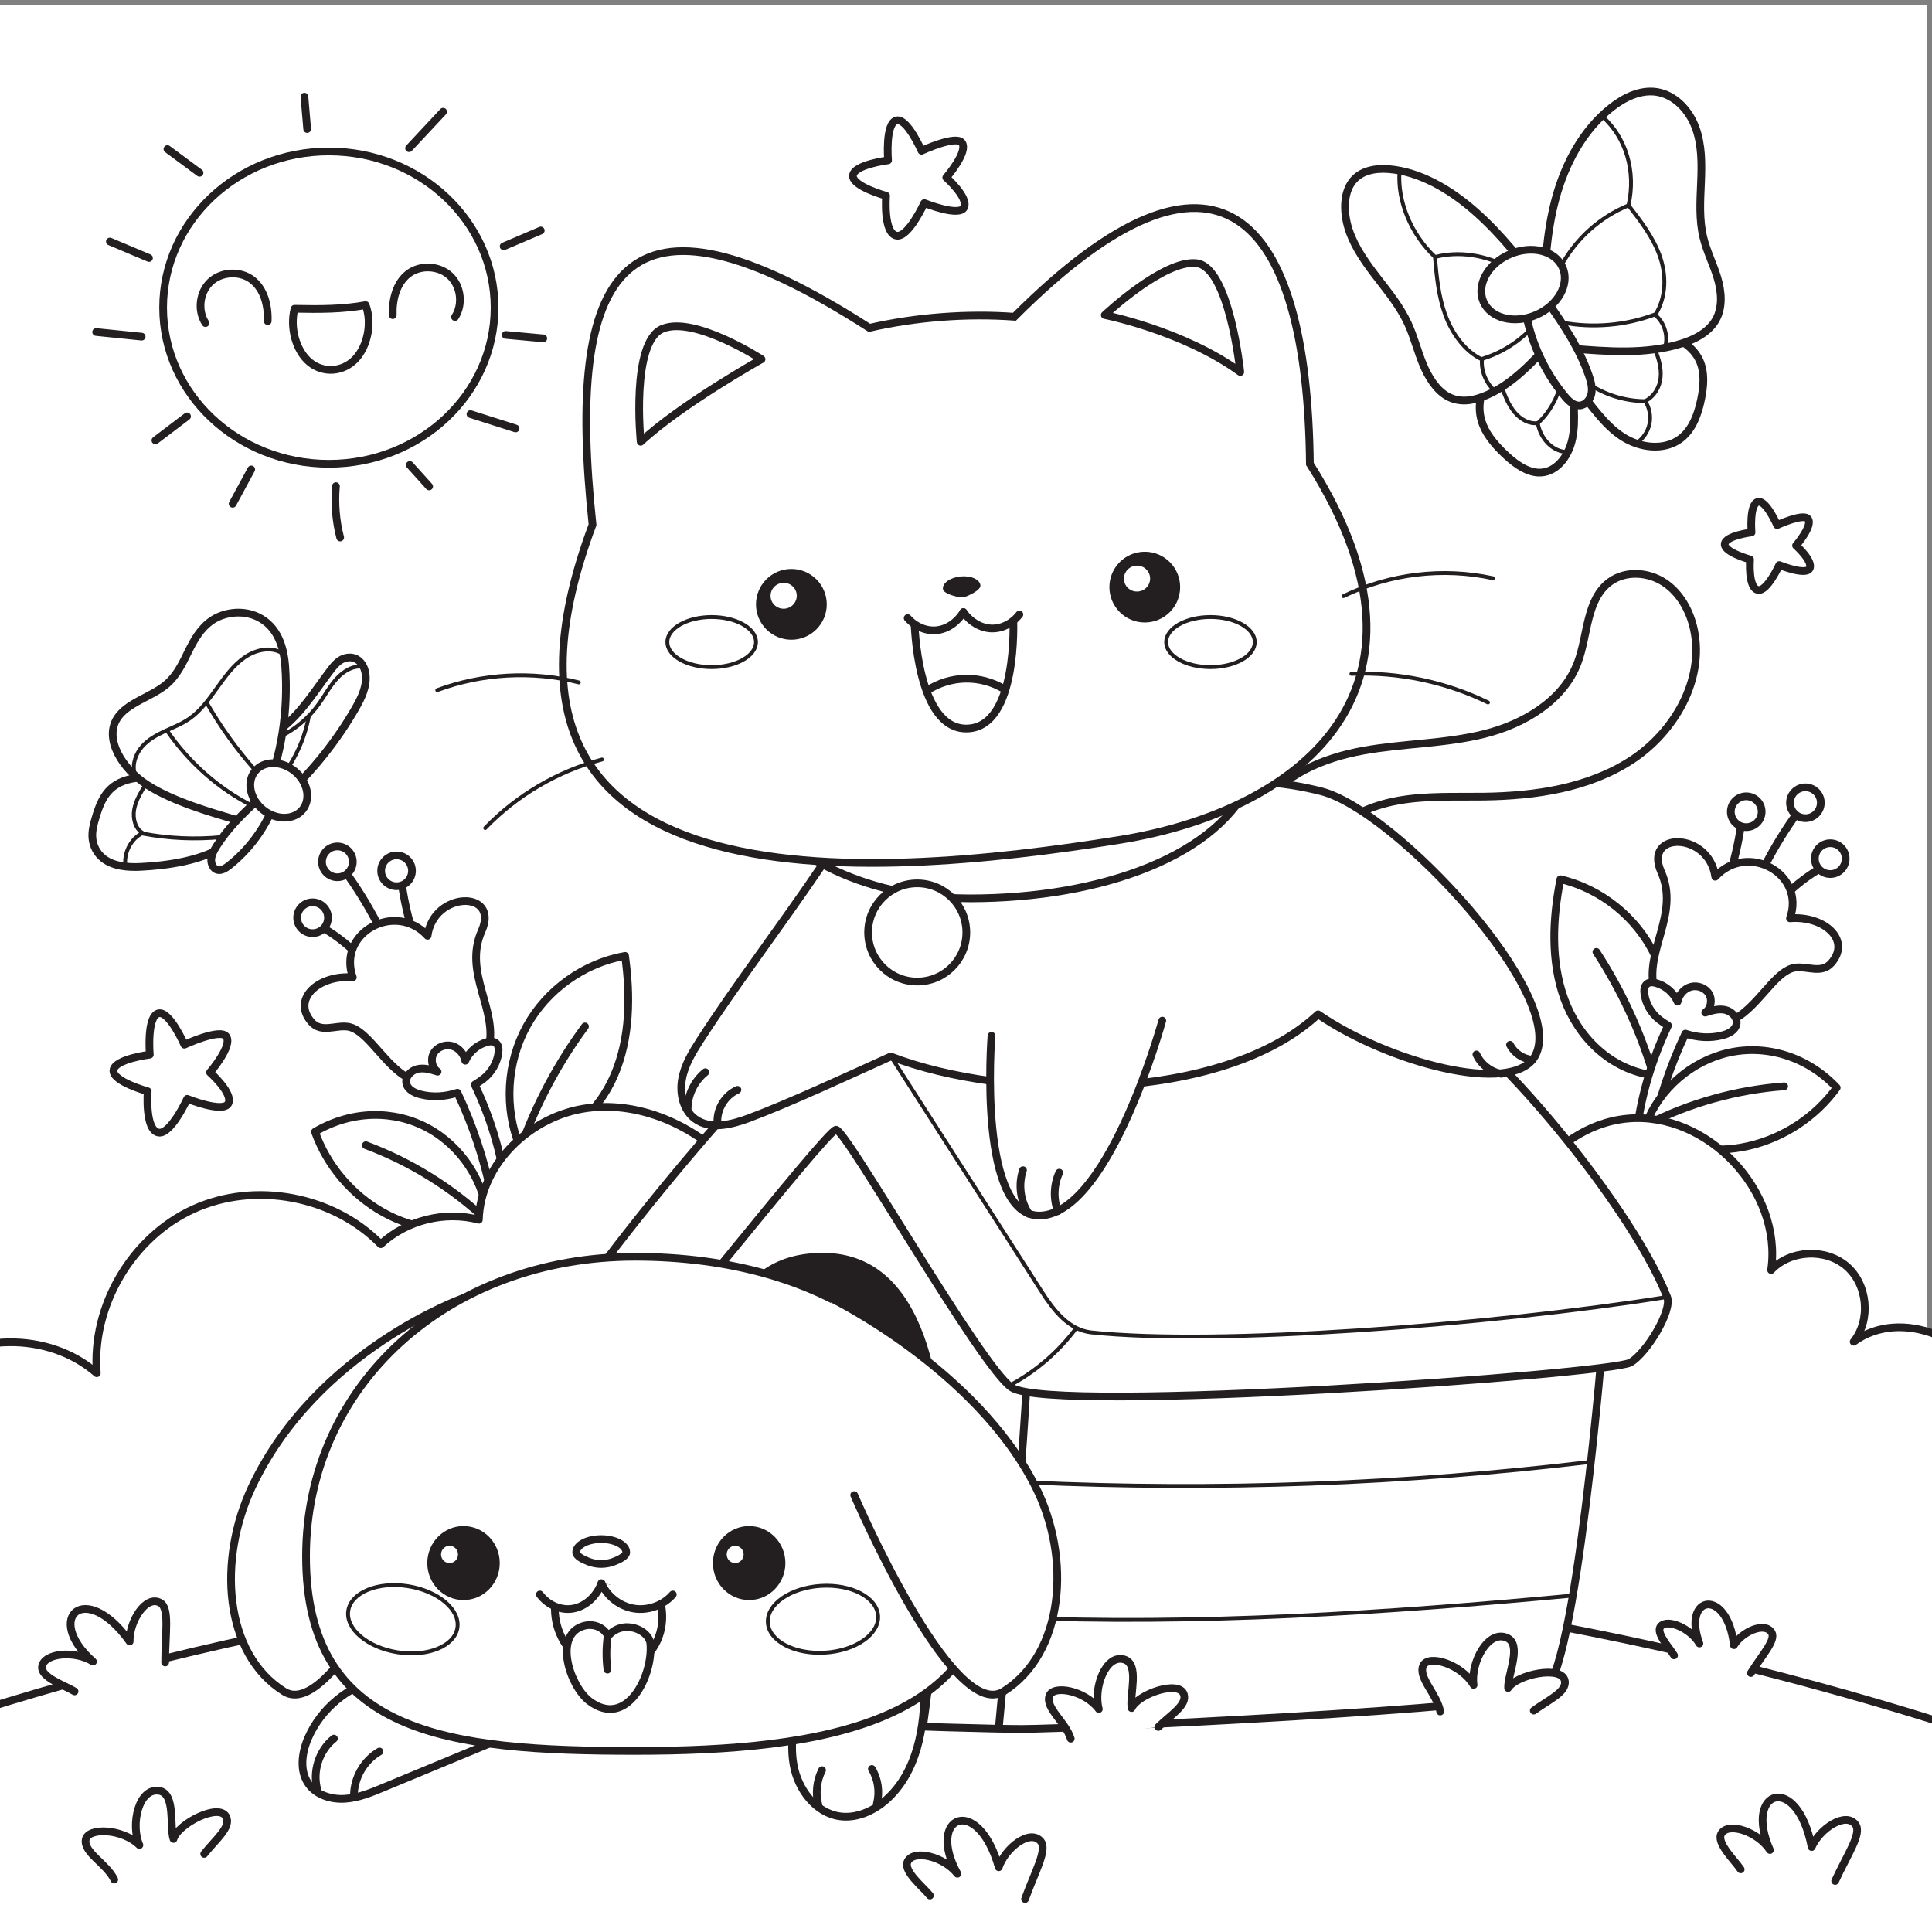 <?xml version="1.0" encoding="UTF-8" standalone="no"?>
<!-- Created with Inkscape (http://www.inkscape.org/) -->

<svg
   version="1.1"
   id="svg1"
   width="666.667"
   height="666.667"
   viewBox="0 0 666.667 666.667"
   sodipodi:docname="07.eps"
   xmlns:inkscape="http://www.inkscape.org/namespaces/inkscape"
   xmlns:sodipodi="http://sodipodi.sourceforge.net/DTD/sodipodi-0.dtd"
   xmlns="http://www.w3.org/2000/svg"
   xmlns:svg="http://www.w3.org/2000/svg">
  <rect x="0" y="0" width="666.667" height="666.667" fill="#808080" stroke="none"/>
  <defs
     id="defs1" />
  <sodipodi:namedview
     id="namedview1"
     pagecolor="#ffffff"
     bordercolor="#000000"
     borderopacity="0.25"
     inkscape:showpageshadow="2"
     inkscape:pageopacity="0.0"
     inkscape:pagecheckerboard="0"
     inkscape:deskcolor="#d1d1d1">
    <inkscape:page
       x="0"
       y="0"
       inkscape:label="1"
       id="page1"
       width="666.667"
       height="666.667"
       margin="0"
       bleed="0" />
  </sodipodi:namedview>
  <g
     id="g1"
     inkscape:groupmode="layer"
     inkscape:label="1">
    <g
       id="group-R5">
      <path
         id="path2"
         d="M 5000,0 H 0 V 5000 H 5000 V 0"
         style="fill:#ffffff;fill-opacity:1;fill-rule:nonzero;stroke:none"
         transform="matrix(0.133,0,0,-0.133,0,666.667)" />
      <path
         id="path3"
         d="m 2304.1,4596.5 c 0,0 -8.2,97.8 22.5,103.7 27.6,5.3 64.3,-78.8 64.3,-78.8 0,0 88.7,41.2 104.6,21.1 18.1,-23 -40.4,-90.6 -40.4,-90.6 0,0 57.9,-51.4 46.3,-77.3 -11.6,-25.9 -103.4,11.1 -103.4,11.1 0,0 -41,-89.6 -71.7,-84.6 -35.2,5.8 -27.4,103.6 -27.4,103.6 0,0 -88.4,24.2 -85.9,52.5 2.5,28.4 91.1,39.3 91.1,39.3"
         style="fill:#ffffff;fill-opacity:1;fill-rule:nonzero;stroke:none"
         transform="matrix(0.133,0,0,-0.133,0,666.667)" />
      <path
         id="path4"
         d="m 2304.1,4596.5 c 0,0 -8.2,97.8 22.5,103.7 27.6,5.3 64.3,-78.8 64.3,-78.8 0,0 88.7,41.2 104.6,21.1 18.1,-23 -40.4,-90.6 -40.4,-90.6 0,0 57.9,-51.4 46.3,-77.3 -11.6,-25.9 -103.4,11.1 -103.4,11.1 0,0 -41,-89.6 -71.7,-84.6 -35.2,5.8 -27.4,103.6 -27.4,103.6 0,0 -88.4,24.2 -85.9,52.5 2.5,28.4 91.1,39.3 91.1,39.3 z"
         style="fill:none;stroke:#231f20;stroke-width:20;stroke-linecap:round;stroke-linejoin:round;stroke-miterlimit:10;stroke-dasharray:none;stroke-opacity:1"
         transform="matrix(0.133,0,0,-0.133,0,666.667)" />
      <path
         id="path5"
         d="m 4544.3,3631.2 c 0,0 -6.3,74.8 17.2,79.3 21.1,4.1 49.2,-60.3 49.2,-60.3 0,0 67.8,31.5 80,16.1 13.8,-17.5 -30.9,-69.2 -30.9,-69.2 0,0 44.3,-39.3 35.4,-59.1 -8.9,-19.8 -79,8.5 -79,8.5 0,0 -31.4,-68.5 -54.8,-64.6 -26.9,4.5 -20.9,79.2 -20.9,79.2 0,0 -67.6,18.5 -65.7,40.1 1.9,21.6 69.5,30 69.5,30"
         style="fill:#ffffff;fill-opacity:1;fill-rule:nonzero;stroke:none"
         transform="matrix(0.133,0,0,-0.133,0,666.667)" />
      <path
         id="path6"
         d="m 4544.3,3631.2 c 0,0 -6.3,74.8 17.2,79.3 21.1,4.1 49.2,-60.3 49.2,-60.3 0,0 67.8,31.5 80,16.1 13.8,-17.5 -30.9,-69.2 -30.9,-69.2 0,0 44.3,-39.3 35.4,-59.1 -8.9,-19.8 -79,8.5 -79,8.5 0,0 -31.4,-68.5 -54.8,-64.6 -26.9,4.5 -20.9,79.2 -20.9,79.2 0,0 -67.6,18.5 -65.7,40.1 1.9,21.6 69.5,30 69.5,30 z"
         style="fill:none;stroke:#231f20;stroke-width:20;stroke-linecap:round;stroke-linejoin:round;stroke-miterlimit:10;stroke-dasharray:none;stroke-opacity:1"
         transform="matrix(0.133,0,0,-0.133,0,666.667)" />
      <path
         id="path7"
         d="m 388.598,2276.3 c 0,0 -8.5,101.2 23.203,107.3 28.496,5.5 66.597,-81.5 66.597,-81.5 0,0 91.801,42.6 108.204,21.8 18.695,-23.7 -41.801,-93.7 -41.801,-93.7 0,0 59.902,-53.2 47.898,-80 -12,-26.8 -107,11.4 -107,11.4 0,0 -42.398,-92.7 -74.199,-87.5 -36.402,6 -28.301,107.2 -28.301,107.2 0,0 -91.398,25 -88.898,54.3 2.597,29.4 94.297,40.7 94.297,40.7"
         style="fill:#ffffff;fill-opacity:1;fill-rule:nonzero;stroke:none"
         transform="matrix(0.133,0,0,-0.133,0,666.667)" />
      <path
         id="path8"
         d="m 388.598,2276.3 c 0,0 -8.5,101.2 23.203,107.3 28.496,5.5 66.597,-81.5 66.597,-81.5 0,0 91.801,42.6 108.204,21.8 18.695,-23.7 -41.801,-93.7 -41.801,-93.7 0,0 59.902,-53.2 47.898,-80 -12,-26.8 -107,11.4 -107,11.4 0,0 -42.398,-92.7 -74.199,-87.5 -36.402,6 -28.301,107.2 -28.301,107.2 0,0 -91.398,25 -88.898,54.3 2.597,29.4 94.297,40.7 94.297,40.7 z"
         style="fill:none;stroke:#231f20;stroke-width:20;stroke-linecap:round;stroke-linejoin:round;stroke-miterlimit:10;stroke-dasharray:none;stroke-opacity:1"
         transform="matrix(0.133,0,0,-0.133,0,666.667)" />
      <path
         id="path9"
         d="m 853.199,4619.6 c 237.481,0 430.001,-181.42 430.001,-405.2 0,-223.78 -192.52,-405.2 -430.001,-405.2 -237.48,0 -430,181.42 -430,405.2 0,223.78 192.52,405.2 430,405.2"
         style="fill:#ffffff;fill-opacity:1;fill-rule:nonzero;stroke:none"
         transform="matrix(0.133,0,0,-0.133,0,666.667)" />
      <path
         id="path10"
         d="m 853.199,4619.6 c 237.481,0 430.001,-181.42 430.001,-405.2 0,-223.78 -192.52,-405.2 -430.001,-405.2 -237.48,0 -430,181.42 -430,405.2 0,223.78 192.52,405.2 430,405.2 z"
         style="fill:none;stroke:#231f20;stroke-width:20;stroke-linecap:round;stroke-linejoin:round;stroke-miterlimit:10;stroke-dasharray:none;stroke-opacity:1"
         transform="matrix(0.133,0,0,-0.133,0,666.667)" />
      <path
         id="path11"
         d="m 797.004,4677.8 c -2.402,28 -4.801,56 -7.203,84"
         style="fill:#ffffff;fill-opacity:1;fill-rule:nonzero;stroke:#231f20;stroke-width:20;stroke-linecap:round;stroke-linejoin:round;stroke-miterlimit:10;stroke-dasharray:none;stroke-opacity:1"
         transform="matrix(0.133,0,0,-0.133,0,666.667)" />
      <path
         id="path12"
         d="m 1061.3,4628.1 c 29.5,31.5 58.9,63.1 88.4,94.6"
         style="fill:#ffffff;fill-opacity:1;fill-rule:nonzero;stroke:#231f20;stroke-width:20;stroke-linecap:round;stroke-linejoin:round;stroke-miterlimit:10;stroke-dasharray:none;stroke-opacity:1"
         transform="matrix(0.133,0,0,-0.133,0,666.667)" />
      <path
         id="path13"
         d="m 1306.7,4373.4 c 32.1,13.7 64.2,27.4 96.3,41.1"
         style="fill:#ffffff;fill-opacity:1;fill-rule:nonzero;stroke:#231f20;stroke-width:20;stroke-linecap:round;stroke-linejoin:round;stroke-miterlimit:10;stroke-dasharray:none;stroke-opacity:1"
         transform="matrix(0.133,0,0,-0.133,0,666.667)" />
      <path
         id="path14"
         d="m 517.699,4564.2 c -27.797,20.5 -55.496,41.1 -83.301,61.6"
         style="fill:#ffffff;fill-opacity:1;fill-rule:nonzero;stroke:#231f20;stroke-width:20;stroke-linecap:round;stroke-linejoin:round;stroke-miterlimit:10;stroke-dasharray:none;stroke-opacity:1"
         transform="matrix(0.133,0,0,-0.133,0,666.667)" />
      <path
         id="path15"
         d="m 367.5,4139.1 c -39.301,4 -78.699,8 -117.996,12"
         style="fill:#ffffff;fill-opacity:1;fill-rule:nonzero;stroke:#231f20;stroke-width:20;stroke-linecap:round;stroke-linejoin:round;stroke-miterlimit:10;stroke-dasharray:none;stroke-opacity:1"
         transform="matrix(0.133,0,0,-0.133,0,666.667)" />
      <path
         id="path16"
         d="m 386.5,4343.1 c -33.801,14.3 -67.598,28.5 -101.402,42.8"
         style="fill:#ffffff;fill-opacity:1;fill-rule:nonzero;stroke:#231f20;stroke-width:20;stroke-linecap:round;stroke-linejoin:round;stroke-miterlimit:10;stroke-dasharray:none;stroke-opacity:1"
         transform="matrix(0.133,0,0,-0.133,0,666.667)" />
      <path
         id="path17"
         d="m 485.297,3932.2 c -27.399,-20.8 -54.801,-41.6 -82.098,-62.3"
         style="fill:#ffffff;fill-opacity:1;fill-rule:nonzero;stroke:#231f20;stroke-width:20;stroke-linecap:round;stroke-linejoin:round;stroke-miterlimit:10;stroke-dasharray:none;stroke-opacity:1"
         transform="matrix(0.133,0,0,-0.133,0,666.667)" />
      <path
         id="path18"
         d="m 651.801,3794.6 c -16.102,-29.7 -32.098,-59.4 -48.203,-89.1"
         style="fill:#ffffff;fill-opacity:1;fill-rule:nonzero;stroke:#231f20;stroke-width:20;stroke-linecap:round;stroke-linejoin:round;stroke-miterlimit:10;stroke-dasharray:none;stroke-opacity:1"
         transform="matrix(0.133,0,0,-0.133,0,666.667)" />
      <path
         id="path19"
         d="m 871.602,3751.2 c -3.903,-44.6 -0.2,-89.8 10.996,-133.2"
         style="fill:#ffffff;fill-opacity:1;fill-rule:nonzero;stroke:#231f20;stroke-width:20;stroke-linecap:round;stroke-linejoin:round;stroke-miterlimit:10;stroke-dasharray:none;stroke-opacity:1"
         transform="matrix(0.133,0,0,-0.133,0,666.667)" />
      <path
         id="path20"
         d="m 1063.2,3806.2 c 16.7,-18.6 33.5,-37.1 50.2,-55.7"
         style="fill:#ffffff;fill-opacity:1;fill-rule:nonzero;stroke:#231f20;stroke-width:20;stroke-linecap:round;stroke-linejoin:round;stroke-miterlimit:10;stroke-dasharray:none;stroke-opacity:1"
         transform="matrix(0.133,0,0,-0.133,0,666.667)" />
      <path
         id="path21"
         d="m 1220.6,3938.2 c 39,-12.4 78,-24.9 117,-37.3"
         style="fill:#ffffff;fill-opacity:1;fill-rule:nonzero;stroke:#231f20;stroke-width:20;stroke-linecap:round;stroke-linejoin:round;stroke-miterlimit:10;stroke-dasharray:none;stroke-opacity:1"
         transform="matrix(0.133,0,0,-0.133,0,666.667)" />
      <path
         id="path22"
         d="m 1312,4143.6 c 32.5,-3 65,-6 97.5,-9"
         style="fill:#ffffff;fill-opacity:1;fill-rule:nonzero;stroke:#231f20;stroke-width:20;stroke-linecap:round;stroke-linejoin:round;stroke-miterlimit:10;stroke-dasharray:none;stroke-opacity:1"
         transform="matrix(0.133,0,0,-0.133,0,666.667)" />
      <path
         id="path23"
         d="m 533.102,4174.3 c -21.301,32.7 -15.504,80.4 12.996,107 28.504,26.6 76.5,29.1 107.601,5.6 31.797,-24.1 42.399,-67.7 40.903,-107.6"
         style="fill:#ffffff;fill-opacity:1;fill-rule:nonzero;stroke:#231f20;stroke-width:20;stroke-linecap:round;stroke-linejoin:round;stroke-miterlimit:10;stroke-dasharray:none;stroke-opacity:1"
         transform="matrix(0.133,0,0,-0.133,0,666.667)" />
      <path
         id="path24"
         d="m 1180.5,4189.9 c 21.3,32.7 15.5,80.4 -13,107 -28.5,26.6 -76.5,29.1 -107.6,5.6 -31.8,-24.1 -42.4,-67.7 -40.9,-107.6"
         style="fill:#ffffff;fill-opacity:1;fill-rule:nonzero;stroke:#231f20;stroke-width:20;stroke-linecap:round;stroke-linejoin:round;stroke-miterlimit:10;stroke-dasharray:none;stroke-opacity:1"
         transform="matrix(0.133,0,0,-0.133,0,666.667)" />
      <path
         id="path25"
         d="m 948.598,4220.9 c -58.5,-10.7 -118.102,-10.9 -184.496,-9.5 -12.7,-50.2 4.199,-109.7 39.496,-138.8 35.304,-29.1 85.906,-25.7 118.3,8.2 32.403,33.9 43.801,95.3 26.7,140.1"
         style="fill:#ffffff;fill-opacity:1;fill-rule:nonzero;stroke:none"
         transform="matrix(0.133,0,0,-0.133,0,666.667)" />
      <path
         id="path26"
         d="m 948.598,4220.9 c -58.5,-10.7 -118.102,-10.9 -184.496,-9.5 -12.7,-50.2 4.199,-109.7 39.496,-138.8 35.304,-29.1 85.906,-25.7 118.3,8.2 32.403,33.9 43.801,95.3 26.7,140.1 z"
         style="fill:none;stroke:#231f20;stroke-width:20;stroke-linecap:round;stroke-linejoin:round;stroke-miterlimit:10;stroke-dasharray:none;stroke-opacity:1"
         transform="matrix(0.133,0,0,-0.133,0,666.667)" />
      <path
         id="path27"
         d="m 4293.1,2222.1 c 46.5,97.4 46.3,215.9 -0.4,313.2 -46.7,97.3 -139.1,171.5 -244.3,196.1 -20.3,-102.8 -25.5,-211.8 10.2,-310.4 35.7,-98.5 118.5,-184.5 234.5,-198.9"
         style="fill:#ffffff;fill-opacity:1;fill-rule:nonzero;stroke:none"
         transform="matrix(0.133,0,0,-0.133,0,666.667)" />
      <path
         id="path28"
         d="m 4293.1,2222.1 c 46.5,97.4 46.3,215.9 -0.4,313.2 -46.7,97.3 -139.1,171.5 -244.3,196.1 -20.3,-102.8 -25.5,-211.8 10.2,-310.4 35.7,-98.5 118.5,-184.5 234.5,-198.9 z"
         style="fill:none;stroke:#231f20;stroke-width:20;stroke-linecap:round;stroke-linejoin:round;stroke-miterlimit:10;stroke-dasharray:none;stroke-opacity:1"
         transform="matrix(0.133,0,0,-0.133,0,666.667)" />
      <path
         id="path29"
         d="m 4289.5,2223.3 c -33.4,112.9 -83.4,220.9 -147.7,319.5"
         style="fill:none;stroke:#231f20;stroke-width:20;stroke-linecap:round;stroke-linejoin:round;stroke-miterlimit:10;stroke-dasharray:none;stroke-opacity:1"
         transform="matrix(0.133,0,0,-0.133,0,666.667)" />
      <path
         id="path30"
         d="m 4520.1,2896.8 c -9.3,-84.7 -32.3,-168 -67.8,-245.5"
         style="fill:none;stroke:#231f20;stroke-width:20;stroke-linecap:round;stroke-linejoin:round;stroke-miterlimit:10;stroke-dasharray:none;stroke-opacity:1"
         transform="matrix(0.133,0,0,-0.133,0,666.667)" />
      <path
         id="path31"
         d="m 4530.6,2946.5 c 22.1,0 40,-17.91 40,-40 0,-22.09 -17.9,-40 -40,-40 -22.09,0 -40,17.91 -40,40 0,22.09 17.91,40 40,40"
         style="fill:#ffffff;fill-opacity:1;fill-rule:nonzero;stroke:none"
         transform="matrix(0.133,0,0,-0.133,0,666.667)" />
      <path
         id="path32"
         d="m 4530.6,2946.5 c 22.1,0 40,-17.91 40,-40 0,-22.09 -17.9,-40 -40,-40 -22.09,0 -40,17.91 -40,40 0,22.09 17.91,40 40,40 z"
         style="fill:none;stroke:#231f20;stroke-width:20;stroke-linecap:round;stroke-linejoin:round;stroke-miterlimit:10;stroke-dasharray:none;stroke-opacity:1"
         transform="matrix(0.133,0,0,-0.133,0,666.667)" />
      <path
         id="path33"
         d="M 4678.5,2924.2 C 4611.1,2836 4557.9,2736.9 4521.6,2632"
         style="fill:none;stroke:#231f20;stroke-width:20;stroke-linecap:round;stroke-linejoin:round;stroke-miterlimit:10;stroke-dasharray:none;stroke-opacity:1"
         transform="matrix(0.133,0,0,-0.133,0,666.667)" />
      <path
         id="path34"
         d="m 4684.1,2969.8 c 22.09,0 40,-17.91 40,-40 0,-22.09 -17.91,-40 -40,-40 -22.09,0 -40,17.91 -40,40 0,22.09 17.91,40 40,40"
         style="fill:#ffffff;fill-opacity:1;fill-rule:nonzero;stroke:none"
         transform="matrix(0.133,0,0,-0.133,0,666.667)" />
      <path
         id="path35"
         d="m 4684.1,2969.8 c 22.09,0 40,-17.91 40,-40 0,-22.09 -17.91,-40 -40,-40 -22.09,0 -40,17.91 -40,40 0,22.09 17.91,40 40,40 z"
         style="fill:none;stroke:#231f20;stroke-width:20;stroke-linecap:round;stroke-linejoin:round;stroke-miterlimit:10;stroke-dasharray:none;stroke-opacity:1"
         transform="matrix(0.133,0,0,-0.133,0,666.667)" />
      <path
         id="path36"
         d="m 4739.8,2768.8 c -69.8,-36.6 -129.6,-92.1 -171.3,-159"
         style="fill:none;stroke:#231f20;stroke-width:20;stroke-linecap:round;stroke-linejoin:round;stroke-miterlimit:10;stroke-dasharray:none;stroke-opacity:1"
         transform="matrix(0.133,0,0,-0.133,0,666.667)" />
      <path
         id="path37"
         d="m 4748.6,2824.8 c 22.09,0 40,-17.91 40,-40 0,-22.09 -17.91,-40 -40,-40 -22.1,0 -40,17.91 -40,40 0,22.09 17.9,40 40,40"
         style="fill:#ffffff;fill-opacity:1;fill-rule:nonzero;stroke:none"
         transform="matrix(0.133,0,0,-0.133,0,666.667)" />
      <path
         id="path38"
         d="m 4748.6,2824.8 c 22.09,0 40,-17.91 40,-40 0,-22.09 -17.91,-40 -40,-40 -22.1,0 -40,17.91 -40,40 0,22.09 17.9,40 40,40 z"
         style="fill:none;stroke:#231f20;stroke-width:20;stroke-linecap:round;stroke-linejoin:round;stroke-miterlimit:10;stroke-dasharray:none;stroke-opacity:1"
         transform="matrix(0.133,0,0,-0.133,0,666.667)" />
      <path
         id="path39"
         d="m 4450.2,2737.8 c -15.9,116.7 -187.7,119 -140.4,12.6 48.8,-109.7 -44,-204.8 -17.7,-306 23.2,-89.4 150.2,-124.9 231.2,-60 52.3,41.9 89.6,111.6 134.2,117.7 31.9,4.3 68.3,-16.9 93.7,11.8 52.7,59.4 -18.1,123.4 -107.1,116.1 41.1,116.1 -110.8,198.7 -193.9,107.8"
         style="fill:#ffffff;fill-opacity:1;fill-rule:nonzero;stroke:none"
         transform="matrix(0.133,0,0,-0.133,0,666.667)" />
      <path
         id="path40"
         d="m 4450.2,2737.8 c -15.9,116.7 -187.7,119 -140.4,12.6 48.8,-109.7 -44,-204.8 -17.7,-306 23.2,-89.4 150.2,-124.9 231.2,-60 52.3,41.9 89.6,111.6 134.2,117.7 31.9,4.3 68.3,-16.9 93.7,11.8 52.7,59.4 -18.1,123.4 -107.1,116.1 41.1,116.1 -110.8,198.7 -193.9,107.8 z"
         style="fill:none;stroke:#231f20;stroke-width:20;stroke-linecap:round;stroke-linejoin:round;stroke-miterlimit:10;stroke-dasharray:none;stroke-opacity:1"
         transform="matrix(0.133,0,0,-0.133,0,666.667)" />
      <path
         id="path41"
         d="m 4476,2392.4 c -17.2,3.8 -35,-1.6 -51.8,-7 14.9,10.4 19,32.9 9.8,48.5 -9.2,15.6 -29.7,23.1 -47.2,18.4 -17.5,-4.8 -31,-20.7 -34.4,-38.5 -10.2,23.1 -31,41.2 -55.3,48.1 -8,2.3 -17.5,3.2 -24,-2 -7.4,-5.8 -8,-16.7 -6.7,-26 3.7,-26.5 18.3,-51.2 39.6,-67.4 7.1,-5.4 14.4,-10.3 21.7,-14.7 -39.4,-83.2 -67.7,-172.6 -80.2,-267.5 10.9,-5.2 21.9,-10.3 37.7,-15.2 18.7,90.8 48.3,179 87.5,261.8 31.4,-10.4 63.9,-12.5 95.4,-4.6 16,4 33.6,12.5 37.1,28.6 3.8,17.1 -12,33.7 -29.2,37.5"
         style="fill:#ffffff;fill-opacity:1;fill-rule:nonzero;stroke:none"
         transform="matrix(0.133,0,0,-0.133,0,666.667)" />
      <path
         id="path42"
         d="m 4476,2392.4 c -17.2,3.8 -35,-1.6 -51.8,-7 14.9,10.4 19,32.9 9.8,48.5 -9.2,15.6 -29.7,23.1 -47.2,18.4 -17.5,-4.8 -31,-20.7 -34.4,-38.5 -10.2,23.1 -31,41.2 -55.3,48.1 -8,2.3 -17.5,3.2 -24,-2 -7.4,-5.8 -8,-16.7 -6.7,-26 3.7,-26.5 18.3,-51.2 39.6,-67.4 7.1,-5.4 14.4,-10.3 21.7,-14.7 -39.4,-83.2 -67.7,-172.6 -80.2,-267.5 10.9,-5.2 21.9,-10.3 37.7,-15.2 18.7,90.8 48.3,179 87.5,261.8 31.4,-10.4 63.9,-12.5 95.4,-4.6 16,4 33.6,12.5 37.1,28.6 3.8,17.1 -12,33.7 -29.2,37.5 z"
         style="fill:none;stroke:#231f20;stroke-width:20;stroke-linecap:round;stroke-linejoin:round;stroke-miterlimit:10;stroke-dasharray:none;stroke-opacity:1"
         transform="matrix(0.133,0,0,-0.133,0,666.667)" />
      <path
         id="path43"
         d="m 4270.7,2096.1 c 35.2,92.2 118.8,164.3 215.3,185.5 96.4,21.1 202.6,-9.4 279.4,-91 -54.8,-75.6 -137.6,-130.4 -228.6,-151.2 -91,-21 -189.4,-7.6 -266.1,56.7"
         style="fill:#ffffff;fill-opacity:1;fill-rule:nonzero;stroke:none"
         transform="matrix(0.133,0,0,-0.133,0,666.667)" />
      <path
         id="path44"
         d="m 4270.7,2096.1 c 35.2,92.2 118.8,164.3 215.3,185.5 96.4,21.1 202.6,-9.4 279.4,-91 -54.8,-75.6 -137.6,-130.4 -228.6,-151.2 -91,-21 -189.4,-7.6 -266.1,56.7 z"
         style="fill:none;stroke:#231f20;stroke-width:20;stroke-linecap:round;stroke-linejoin:round;stroke-miterlimit:10;stroke-dasharray:none;stroke-opacity:1"
         transform="matrix(0.133,0,0,-0.133,0,666.667)" />
      <path
         id="path45"
         d="m 4272.9,2094.6 c 110.5,56.3 232.4,90.4 356.1,99.5"
         style="fill:none;stroke:#231f20;stroke-width:20;stroke-linecap:round;stroke-linejoin:round;stroke-miterlimit:10;stroke-dasharray:none;stroke-opacity:1"
         transform="matrix(0.133,0,0,-0.133,0,666.667)" />
      <path
         id="path46"
         d="m 1348.4,2037.9 c -40.9,99.9 -33.9,218.2 18.3,312.7 52.2,94.5 148.7,163.3 255,181.9 14.4,-103.8 13.3,-212.9 -27.9,-309.3 -41.2,-96.4 -128.7,-177.6 -245.4,-185.3"
         style="fill:#ffffff;fill-opacity:1;fill-rule:nonzero;stroke:none"
         transform="matrix(0.133,0,0,-0.133,0,666.667)" />
      <path
         id="path47"
         d="m 1348.4,2037.9 c -40.9,99.9 -33.9,218.2 18.3,312.7 52.2,94.5 148.7,163.3 255,181.9 14.4,-103.8 13.3,-212.9 -27.9,-309.3 -41.2,-96.4 -128.7,-177.6 -245.4,-185.3 z"
         style="fill:none;stroke:#231f20;stroke-width:20;stroke-linecap:round;stroke-linejoin:round;stroke-miterlimit:10;stroke-dasharray:none;stroke-opacity:1"
         transform="matrix(0.133,0,0,-0.133,0,666.667)" />
      <path
         id="path48"
         d="m 1352.1,2038.9 c 39.8,110.8 95.8,215.8 165.7,310.6"
         style="fill:none;stroke:#231f20;stroke-width:20;stroke-linecap:round;stroke-linejoin:round;stroke-miterlimit:10;stroke-dasharray:none;stroke-opacity:1"
         transform="matrix(0.133,0,0,-0.133,0,666.667)" />
      <path
         id="path49"
         d="m 1039.5,2743.5 c 9.3,-84.7 32.3,-168 67.8,-245.5"
         style="fill:none;stroke:#231f20;stroke-width:20;stroke-linecap:round;stroke-linejoin:round;stroke-miterlimit:10;stroke-dasharray:none;stroke-opacity:1"
         transform="matrix(0.133,0,0,-0.133,0,666.667)" />
      <path
         id="path50"
         d="m 1028.9,2793.2 c 22.09,0 40,-17.91 40,-40 0,-22.09 -17.91,-40 -40,-40 -22.09,0 -39.998,17.91 -39.998,40 0,22.09 17.908,40 39.998,40"
         style="fill:#ffffff;fill-opacity:1;fill-rule:nonzero;stroke:none"
         transform="matrix(0.133,0,0,-0.133,0,666.667)" />
      <path
         id="path51"
         d="m 1028.9,2793.2 c 22.09,0 40,-17.91 40,-40 0,-22.09 -17.91,-40 -40,-40 -22.09,0 -39.998,17.91 -39.998,40 0,22.09 17.908,40 39.998,40 z"
         style="fill:none;stroke:#231f20;stroke-width:20;stroke-linecap:round;stroke-linejoin:round;stroke-miterlimit:10;stroke-dasharray:none;stroke-opacity:1"
         transform="matrix(0.133,0,0,-0.133,0,666.667)" />
      <path
         id="path52"
         d="m 881,2770.9 c 67.398,-88.2 120.6,-187.3 156.9,-292.2"
         style="fill:none;stroke:#231f20;stroke-width:20;stroke-linecap:round;stroke-linejoin:round;stroke-miterlimit:10;stroke-dasharray:none;stroke-opacity:1"
         transform="matrix(0.133,0,0,-0.133,0,666.667)" />
      <path
         id="path53"
         d="m 875.398,2816.5 c 22.09,0 40,-17.91 40,-40 0,-22.09 -17.91,-40 -40,-40 -22.085,0 -40,17.91 -40,40 0,22.09 17.915,40 40,40"
         style="fill:#ffffff;fill-opacity:1;fill-rule:nonzero;stroke:none"
         transform="matrix(0.133,0,0,-0.133,0,666.667)" />
      <path
         id="path54"
         d="m 875.398,2816.5 c 22.09,0 40,-17.91 40,-40 0,-22.09 -17.91,-40 -40,-40 -22.085,0 -40,17.91 -40,40 0,22.09 17.915,40 40,40 z"
         style="fill:none;stroke:#231f20;stroke-width:20;stroke-linecap:round;stroke-linejoin:round;stroke-miterlimit:10;stroke-dasharray:none;stroke-opacity:1"
         transform="matrix(0.133,0,0,-0.133,0,666.667)" />
      <path
         id="path55"
         d="m 819.703,2615.5 c 69.801,-36.6 129.598,-92.1 171.297,-159"
         style="fill:none;stroke:#231f20;stroke-width:20;stroke-linecap:round;stroke-linejoin:round;stroke-miterlimit:10;stroke-dasharray:none;stroke-opacity:1"
         transform="matrix(0.133,0,0,-0.133,0,666.667)" />
      <path
         id="path56"
         d="m 811,2671.5 c 22.09,0 40,-17.91 40,-40 0,-22.09 -17.91,-40 -40,-40 -22.094,0 -40,17.91 -40,40 0,22.09 17.906,40 40,40"
         style="fill:#ffffff;fill-opacity:1;fill-rule:nonzero;stroke:none"
         transform="matrix(0.133,0,0,-0.133,0,666.667)" />
      <path
         id="path57"
         d="m 811,2671.5 c 22.09,0 40,-17.91 40,-40 0,-22.09 -17.91,-40 -40,-40 -22.094,0 -40,17.91 -40,40 0,22.09 17.906,40 40,40 z"
         style="fill:none;stroke:#231f20;stroke-width:20;stroke-linecap:round;stroke-linejoin:round;stroke-miterlimit:10;stroke-dasharray:none;stroke-opacity:1"
         transform="matrix(0.133,0,0,-0.133,0,666.667)" />
      <path
         id="path58"
         d="m 1109.3,2584.6 c 15.9,116.7 187.7,119 140.4,12.6 -48.8,-109.7 44,-204.8 17.7,-306 -23.2,-89.4 -150.2,-124.9 -231.2,-60 -52.298,41.9 -89.598,111.6 -134.196,117.7 -31.906,4.3 -68.305,-16.9 -93.703,11.8 -52.699,59.4 18.101,123.4 107.097,116.1 -41.097,116 110.802,198.7 193.902,107.8"
         style="fill:#ffffff;fill-opacity:1;fill-rule:nonzero;stroke:none"
         transform="matrix(0.133,0,0,-0.133,0,666.667)" />
      <path
         id="path59"
         d="m 1109.3,2584.6 c 15.9,116.7 187.7,119 140.4,12.6 -48.8,-109.7 44,-204.8 17.7,-306 -23.2,-89.4 -150.2,-124.9 -231.2,-60 -52.298,41.9 -89.598,111.6 -134.196,117.7 -31.906,4.3 -68.305,-16.9 -93.703,11.8 -52.699,59.4 18.101,123.4 107.097,116.1 -41.097,116 110.802,198.7 193.902,107.8 z"
         style="fill:none;stroke:#231f20;stroke-width:20;stroke-linecap:round;stroke-linejoin:round;stroke-miterlimit:10;stroke-dasharray:none;stroke-opacity:1"
         transform="matrix(0.133,0,0,-0.133,0,666.667)" />
      <path
         id="path60"
         d="m 1083.5,2239.1 c 17.2,3.8 35,-1.6 51.8,-7 -14.9,10.4 -19,32.9 -9.8,48.5 9.2,15.6 29.7,23.1 47.2,18.4 17.5,-4.7 31,-20.7 34.4,-38.5 10.2,23.1 31,41.2 55.3,48.1 8,2.3 17.5,3.2 24,-2 7.4,-5.8 8,-16.7 6.7,-26 -3.7,-26.5 -18.3,-51.2 -39.6,-67.4 -7.1,-5.4 -14.4,-10.3 -21.7,-14.7 39.4,-83.2 67.7,-172.6 80.2,-267.5 -10.9,-5.2 -21.9,-10.3 -37.7,-15.2 -18.7,90.8 -48.3,179 -87.5,261.8 -31.4,-10.4 -63.9,-12.5 -95.4,-4.6 -16,4 -33.6,12.5 -37.1,28.6 -3.8,17.1 12,33.7 29.2,37.5"
         style="fill:#ffffff;fill-opacity:1;fill-rule:nonzero;stroke:none"
         transform="matrix(0.133,0,0,-0.133,0,666.667)" />
      <path
         id="path61"
         d="m 1083.5,2239.1 c 17.2,3.8 35,-1.6 51.8,-7 -14.9,10.4 -19,32.9 -9.8,48.5 9.2,15.6 29.7,23.1 47.2,18.4 17.5,-4.7 31,-20.7 34.4,-38.5 10.2,23.1 31,41.2 55.3,48.1 8,2.3 17.5,3.2 24,-2 7.4,-5.8 8,-16.7 6.7,-26 -3.7,-26.5 -18.3,-51.2 -39.6,-67.4 -7.1,-5.4 -14.4,-10.3 -21.7,-14.7 39.4,-83.2 67.7,-172.6 80.2,-267.5 -10.9,-5.2 -21.9,-10.3 -37.7,-15.2 -18.7,90.8 -48.3,179 -87.5,261.8 -31.4,-10.4 -63.9,-12.5 -95.4,-4.6 -16,4 -33.6,12.5 -37.1,28.6 -3.8,17.1 12,33.7 29.2,37.5 z"
         style="fill:none;stroke:#231f20;stroke-width:20;stroke-linecap:round;stroke-linejoin:round;stroke-miterlimit:10;stroke-dasharray:none;stroke-opacity:1"
         transform="matrix(0.133,0,0,-0.133,0,666.667)" />
      <path
         id="path62"
         d="m 1265.7,1847 c -7.9,98.4 -68.1,191 -154.8,238.3 -86.7,47.3 -197.099,47.7 -293.697,-9.2 31.395,-87.9 95.594,-163.7 177.098,-209.1 81.499,-45.4 179.799,-60.3 271.399,-20"
         style="fill:#ffffff;fill-opacity:1;fill-rule:nonzero;stroke:none"
         transform="matrix(0.133,0,0,-0.133,0,666.667)" />
      <path
         id="path63"
         d="m 1265.7,1847 c -7.9,98.4 -68.1,191 -154.8,238.3 -86.7,47.3 -197.099,47.7 -293.697,-9.2 31.395,-87.9 95.594,-163.7 177.098,-209.1 81.499,-45.4 179.799,-60.3 271.399,-20 z"
         style="fill:none;stroke:#231f20;stroke-width:20;stroke-linecap:round;stroke-linejoin:round;stroke-miterlimit:10;stroke-dasharray:none;stroke-opacity:1"
         transform="matrix(0.133,0,0,-0.133,0,666.667)" />
      <path
         id="path64"
         d="m 1263.2,1846.2 c -90.4,85 -197.8,151.8 -314.001,195.1"
         style="fill:none;stroke:#231f20;stroke-width:20;stroke-linecap:round;stroke-linejoin:round;stroke-miterlimit:10;stroke-dasharray:none;stroke-opacity:1"
         transform="matrix(0.133,0,0,-0.133,0,666.667)" />
      <path
         id="path65"
         d="m -204.199,1442.3 c 121.297,114 330.297,117.4 455.297,7.4 -13.895,174.9 91.203,353.2 250.906,425.8 159.695,72.6 363.094,34.5 485.793,-91 66.903,62.1 166.403,86.9 254.603,63.4 4,146.5 136.2,270.7 281.5,289.8 145.3,19.1 292.8,-52.9 389.6,-163 96.8,-110.1 148.2,-253.7 162,-398.1 3.9,-279.2 7.8,-558.3 11.7,-837.498 C 1367.3,692.398 642.004,644.801 -55.297,459.699 -76.402,668 -97.402,876.199 -118.5,1084.5"
         style="fill:#ffffff;fill-opacity:1;fill-rule:nonzero;stroke:#231f20;stroke-width:20;stroke-linecap:round;stroke-linejoin:round;stroke-miterlimit:10;stroke-dasharray:none;stroke-opacity:1"
         transform="matrix(0.133,0,0,-0.133,0,666.667)" />
      <path
         id="path66"
         d="m 3614,1271.4 c -82.6,87.4 -88.1,236.8 -12.2,330.1 75.9,93.2 223.4,118.1 325.7,55 -66.6,196.6 88.5,435 295.2,453.9 206.7,18.8 402.3,-187.6 372.4,-393 49.7,52.5 141.6,57 196.2,9.6 54.6,-47.4 63,-139 18,-195.6 123.2,90.4 316.9,6.5 373.6,-135.5 56.7,-141.9 3.8,-307.9 -90.2,-428.4 114.7,-9.301 183.4,-145.699 164.2,-259.102 C 5237.7,595 5158.7,502.199 5082.8,415.699 c -452.4,58.699 -904.7,117.41 -1357.1,176.199 7.6,159.903 -19.1,321.5 -111.7,679.502"
         style="fill:#ffffff;fill-opacity:1;fill-rule:nonzero;stroke:none"
         transform="matrix(0.133,0,0,-0.133,0,666.667)" />
      <path
         id="path67"
         d="m 3614,1271.4 c -82.6,87.4 -88.1,236.8 -12.2,330.1 75.9,93.2 223.4,118.1 325.7,55 -66.6,196.6 88.5,435 295.2,453.9 206.7,18.8 402.3,-187.6 372.4,-393 49.7,52.5 141.6,57 196.2,9.6 54.6,-47.4 63,-139 18,-195.6 123.2,90.4 316.9,6.5 373.6,-135.5 56.7,-141.9 3.8,-307.9 -90.2,-428.4 114.7,-9.301 183.4,-145.699 164.2,-259.102 C 5237.7,595 5158.7,502.199 5082.8,415.699 c -452.4,58.699 -904.7,117.41 -1357.1,176.199 7.6,159.903 -19.1,321.5 -111.7,679.502 z"
         style="fill:none;stroke:#231f20;stroke-width:20;stroke-linecap:round;stroke-linejoin:round;stroke-miterlimit:10;stroke-dasharray:none;stroke-opacity:1"
         transform="matrix(0.133,0,0,-0.133,0,666.667)" />
      <path
         id="path68"
         d="M 5196.2,492.199 C 3466.4,1073.6 1555.8,1103.4 -138.102,547.801 c 10.602,-265.5 21.204,-530.903 31.801,-796.399 1736.101,5.496 3472.301,10.996 5208.401,16.496 38.2,222.204 76.4,444.301 94.1,724.301"
         style="fill:#ffffff;fill-opacity:1;fill-rule:nonzero;stroke:none"
         transform="matrix(0.133,0,0,-0.133,0,666.667)" />
      <path
         id="path69"
         d="M 5196.2,492.199 C 3466.4,1073.6 1555.8,1103.4 -138.102,547.801 c 10.602,-265.5 21.204,-530.903 31.801,-796.399 1736.101,5.496 3472.301,10.996 5208.401,16.496 38.2,222.204 76.4,444.301 94.1,724.301 z"
         style="fill:none;stroke:#231f20;stroke-width:20;stroke-linecap:round;stroke-linejoin:miter;stroke-miterlimit:10;stroke-dasharray:none;stroke-opacity:1"
         transform="matrix(0.133,0,0,-0.133,0,666.667)" />
      <path
         id="path70"
         d="m 1635.6,1575.2 c 0,0 109.3,-957.098 138,-991.7 28.7,-34.598 735.1,-56.699 877.4,-56.699 142.7,0 1267.1,53.301 1352.6,94.699 85.5,41.5 156.3,932.4 156.3,932.4 L 2710.1,2239 2149.8,2177.7 1635.6,1575.2"
         style="fill:#ffffff;fill-opacity:1;fill-rule:nonzero;stroke:#231f20;stroke-width:20;stroke-linecap:round;stroke-linejoin:round;stroke-miterlimit:10;stroke-dasharray:none;stroke-opacity:1"
         transform="matrix(0.133,0,0,-0.133,0,666.667)" />
      <path
         id="path71"
         d="m 2591.3,528.5 c 0,0 85.9,900.8 76.5,1063.8"
         style="fill:none;stroke:#231f20;stroke-width:20;stroke-linecap:round;stroke-linejoin:round;stroke-miterlimit:10;stroke-dasharray:none;stroke-opacity:1"
         transform="matrix(0.133,0,0,-0.133,0,666.667)" />
      <path
         id="path72"
         d="m 1431.1,1525.7 c 3.5,73.8 593.8,803.6 709.9,839.1 116.1,35.5 1368.1,76.9 1541.1,42.9 135.4,-26.6 542.8,-505.8 643.3,-760.3 13.9,-35.3 -53.5,-146.1 -95.5,-170.1 -52.9,-30.1 -1497.7,-133.5 -1604.69,-65 -78.51,50.2 -430.31,670.8 -456.11,669.3 -25.8,-1.5 -544.3,-666.7 -579.7,-679.6 -35.4,-12.7 -160.3,81.4 -158.3,123.7"
         style="fill:#ffffff;fill-opacity:1;fill-rule:nonzero;stroke:none"
         transform="matrix(0.133,0,0,-0.133,0,666.667)" />
      <path
         id="path73"
         d="m 1431.1,1525.7 c 3.5,73.8 593.8,803.6 709.9,839.1 116.1,35.5 1368.1,76.9 1541.1,42.9 135.4,-26.6 542.8,-505.8 643.3,-760.3 13.9,-35.3 -53.5,-146.1 -95.5,-170.1 -52.9,-30.1 -1497.7,-133.5 -1604.69,-65 -78.51,50.2 -430.31,670.8 -456.11,669.3 -25.8,-1.5 -544.3,-666.7 -579.7,-679.6 -35.4,-12.7 -160.3,81.4 -158.3,123.7 z"
         style="fill:none;stroke:#231f20;stroke-width:20;stroke-linecap:round;stroke-linejoin:round;stroke-miterlimit:10;stroke-dasharray:none;stroke-opacity:1"
         transform="matrix(0.133,0,0,-0.133,0,666.667)" />
      <path
         id="path74"
         d="m 2278,2323.9 c 141.6,-220.9 283.2,-441.8 424.8,-662.8 30.8,-48.1 70.3,-99.3 128.6,-105.5 326.2,-34.6 1033.6,18.8 1494,91.9"
         style="fill:none;stroke:#231f20;stroke-width:10;stroke-linecap:round;stroke-linejoin:miter;stroke-miterlimit:10;stroke-dasharray:none;stroke-opacity:1"
         transform="matrix(0.133,0,0,-0.133,0,666.667)" />
      <path
         id="path75"
         d="m 2616.7,1416.6 c 68.2,35.8 128.3,87.1 174.4,148.8"
         style="fill:none;stroke:#231f20;stroke-width:10;stroke-linecap:round;stroke-linejoin:miter;stroke-miterlimit:10;stroke-dasharray:none;stroke-opacity:1"
         transform="matrix(0.133,0,0,-0.133,0,666.667)" />
      <path
         id="path76"
         d="m 2668.5,1166.4 c 487.7,-22.3 977.3,-4.3 1462,53.7"
         style="fill:none;stroke:#231f20;stroke-width:10;stroke-linecap:round;stroke-linejoin:miter;stroke-miterlimit:10;stroke-dasharray:none;stroke-opacity:1"
         transform="matrix(0.133,0,0,-0.133,0,666.667)" />
      <path
         id="path77"
         d="M 4080.6,872.898 C 3595.3,827.602 3104.4,795.5 2617.5,816.102"
         style="fill:none;stroke:#231f20;stroke-width:10;stroke-linecap:round;stroke-linejoin:miter;stroke-miterlimit:10;stroke-dasharray:none;stroke-opacity:1"
         transform="matrix(0.133,0,0,-0.133,0,666.667)" />
      <path
         id="path78"
         d="m 2403.9,526.801 c 0,0 49.6,331.898 49.6,604.699 0,419.4 -110.3,655.3 -356.5,628.5 -232.9,-25.3 -272.3,-297.6 -256.2,-559.4 20.3,-330.6 83.5,-647.901 83.5,-647.901 0,0 382.8,-32.801 479.6,-25.898"
         style="fill:#231f20;fill-opacity:1;fill-rule:nonzero;stroke:none"
         transform="matrix(0.133,0,0,-0.133,0,666.667)" />
      <path
         id="path79"
         d="M 984.504,657 C 903.398,638.398 832.5,579.5 799.398,503.102 c -16.5,-38.204 -22.898,-85.5 1.403,-119.301 20.398,-28.5 58.199,-40.199 93.199,-38.199 35,2 68.102,15.597 100.504,29.097 106.196,44 212.296,88 318.496,132.102 -101.9,77.5 -222.7,130.097 -328.496,150.199"
         style="fill:#ffffff;fill-opacity:1;fill-rule:nonzero;stroke:none"
         transform="matrix(0.133,0,0,-0.133,0,666.667)" />
      <path
         id="path80"
         d="M 984.504,657 C 903.398,638.398 832.5,579.5 799.398,503.102 c -16.5,-38.204 -22.898,-85.5 1.403,-119.301 20.398,-28.5 58.199,-40.199 93.199,-38.199 35,2 68.102,15.597 100.504,29.097 106.196,44 212.296,88 318.496,132.102 -101.9,77.5 -222.7,130.097 -328.496,150.199 z"
         style="fill:none;stroke:#231f20;stroke-width:20;stroke-linecap:round;stroke-linejoin:round;stroke-miterlimit:10;stroke-dasharray:none;stroke-opacity:1"
         transform="matrix(0.133,0,0,-0.133,0,666.667)" />
      <path
         id="path81"
         d="M 984.504,468.301 C 944.301,445.102 918.102,399.5 918.301,353.102"
         style="fill:none;stroke:#231f20;stroke-width:20;stroke-linecap:round;stroke-linejoin:round;stroke-miterlimit:10;stroke-dasharray:none;stroke-opacity:1"
         transform="matrix(0.133,0,0,-0.133,0,666.667)" />
      <path
         id="path82"
         d="M 866.402,501.801 C 827.5,471 809.801,415.699 823.801,368.102"
         style="fill:none;stroke:#231f20;stroke-width:20;stroke-linecap:round;stroke-linejoin:round;stroke-miterlimit:10;stroke-dasharray:none;stroke-opacity:1"
         transform="matrix(0.133,0,0,-0.133,0,666.667)" />
      <path
         id="path83"
         d="m 2078.3,622.301 c -15.2,-62 -30.6,-126.199 -19.3,-189 11.2,-62.801 56.6,-124.199 119.7,-133.102 43.4,-6.097 87.3,13.5 120.2,42.5 80.6,71.203 100.7,188.703 99.4,296.203 -0.1,7.7 -0.8,16.496 -7.1,21.098 -5.1,3.699 -12,3.102 -18.2,2.301 -107.1,-13.301 -214.3,-26.602 -294.7,-40"
         style="fill:#ffffff;fill-opacity:1;fill-rule:nonzero;stroke:none"
         transform="matrix(0.133,0,0,-0.133,0,666.667)" />
      <path
         id="path84"
         d="m 2078.3,622.301 c -15.2,-62 -30.6,-126.199 -19.3,-189 11.2,-62.801 56.6,-124.199 119.7,-133.102 43.4,-6.097 87.3,13.5 120.2,42.5 80.6,71.203 100.7,188.703 99.4,296.203 -0.1,7.7 -0.8,16.496 -7.1,21.098 -5.1,3.699 -12,3.102 -18.2,2.301 -107.1,-13.301 -214.3,-26.602 -294.7,-40 z"
         style="fill:none;stroke:#231f20;stroke-width:20;stroke-linecap:round;stroke-linejoin:round;stroke-miterlimit:10;stroke-dasharray:none;stroke-opacity:1"
         transform="matrix(0.133,0,0,-0.133,0,666.667)" />
      <path
         id="path85"
         d="m 2132.8,419.898 c -14.2,-28 -17.6,-61.296 -9.2,-91.597"
         style="fill:none;stroke:#231f20;stroke-width:20;stroke-linecap:round;stroke-linejoin:round;stroke-miterlimit:10;stroke-dasharray:none;stroke-opacity:1"
         transform="matrix(0.133,0,0,-0.133,0,666.667)" />
      <path
         id="path86"
         d="m 2262.1,423 c 16,-26.5 20.8,-59.699 13,-89.699"
         style="fill:none;stroke:#231f20;stroke-width:20;stroke-linecap:round;stroke-linejoin:round;stroke-miterlimit:10;stroke-dasharray:none;stroke-opacity:1"
         transform="matrix(0.133,0,0,-0.133,0,666.667)" />
      <path
         id="path87"
         d="m 1203.5,1645.3 c 0,0 -381.199,-134.4 -549.301,-489.5 -89.496,-188.999 -74.297,-433.698 83.102,-531.999 132.898,-83 386.999,509.799 386.999,509.799"
         style="fill:#ffffff;fill-opacity:1;fill-rule:nonzero;stroke:#231f20;stroke-width:20;stroke-linecap:round;stroke-linejoin:round;stroke-miterlimit:10;stroke-dasharray:none;stroke-opacity:1"
         transform="matrix(0.133,0,0,-0.133,0,666.667)" />
      <path
         id="path88"
         d="m 794,975 c 0,441.7 366.6,776.9 853.7,776.9 487.1,0 886.9,-241 919.3,-749.5 C 2596.3,541.402 2134.9,469.801 1647.7,469.801 1160.5,469.801 794,513 794,975"
         style="fill:#ffffff;fill-opacity:1;fill-rule:nonzero;stroke:#231f20;stroke-width:20;stroke-linecap:round;stroke-linejoin:round;stroke-miterlimit:10;stroke-dasharray:none;stroke-opacity:1"
         transform="matrix(0.133,0,0,-0.133,0,666.667)" />
      <path
         id="path89"
         d="m 1202.6,1053.2 c 51.92,0 94,-42.99 94,-96.001 0,-53.019 -42.08,-96 -94,-96 -51.92,0 -94,42.981 -94,96 0,53.011 42.08,96.001 94,96.001"
         style="fill:#231f20;fill-opacity:1;fill-rule:nonzero;stroke:none"
         transform="matrix(0.133,0,0,-0.133,0,666.667)" />
      <path
         id="path90"
         d="m 1166.3,1002 c 12.15,0 22,-10.031 22,-22.398 0,-12.372 -9.85,-22.403 -22,-22.403 -12.15,0 -22,10.031 -22,22.403 0,12.367 9.85,22.398 22,22.398"
         style="fill:#ffffff;fill-opacity:1;fill-rule:nonzero;stroke:none"
         transform="matrix(0.133,0,0,-0.133,0,666.667)" />
      <path
         id="path91"
         d="m 1943.7,1053.2 c 51.92,0 94,-42.99 94,-96.001 0,-53.019 -42.08,-96 -94,-96 -51.91,0 -94,42.981 -94,96 0,53.011 42.09,96.001 94,96.001"
         style="fill:#231f20;fill-opacity:1;fill-rule:nonzero;stroke:none"
         transform="matrix(0.133,0,0,-0.133,0,666.667)" />
      <path
         id="path92"
         d="m 1907.4,1002 c 12.15,0 22,-10.031 22,-22.398 0,-12.372 -9.85,-22.403 -22,-22.403 -12.15,0 -22,10.031 -22,22.403 0,12.367 9.85,22.398 22,22.398"
         style="fill:#ffffff;fill-opacity:1;fill-rule:nonzero;stroke:none"
         transform="matrix(0.133,0,0,-0.133,0,666.667)" />
      <path
         id="path93"
         d="m 1494.9,985.102 c 0,18.898 29.1,34.298 64.9,34.298 35.8,0 64.9,-15.4 64.9,-34.298 0,-9.5 -16.2,-18 -32.4,-24.204 -21.3,-8.097 -43.8,-8.097 -65.1,0 -16.2,6.204 -32.3,14.801 -32.3,24.204"
         style="fill:#ffffff;fill-opacity:1;fill-rule:nonzero;stroke:none"
         transform="matrix(0.133,0,0,-0.133,0,666.667)" />
      <path
         id="path94"
         d="m 1494.9,985.102 c 0,18.898 29.1,34.298 64.9,34.298 35.8,0 64.9,-15.4 64.9,-34.298 0,-9.5 -16.2,-18 -32.4,-24.204 -21.3,-8.097 -43.8,-8.097 -65.1,0 -16.2,6.204 -32.3,14.801 -32.3,24.204 z"
         style="fill:none;stroke:#231f20;stroke-width:20;stroke-linecap:round;stroke-linejoin:round;stroke-miterlimit:10;stroke-dasharray:none;stroke-opacity:1"
         transform="matrix(0.133,0,0,-0.133,0,666.667)" />
      <path
         id="path95"
         d="m 1710.8,865.801 c -42.2,-4.801 -85.5,3 -123,23.199 -25.6,10.801 -40.1,-1.602 -60.1,-2.801 -27.1,-13.199 -56.4,-22.398 -86.8,-27.5 -7.6,-57.5 17.8,-118.898 65,-151.301 47.1,-32.398 113.8,-35 159.8,-0.996 45.9,33.996 64.4,100.098 45.1,159.399"
         style="fill:#ffffff;fill-opacity:1;fill-rule:nonzero;stroke:none"
         transform="matrix(0.133,0,0,-0.133,0,666.667)" />
      <path
         id="path96"
         d="m 1710.8,865.801 c -42.2,-4.801 -85.5,3 -123,23.199 -25.6,10.801 -40.1,-1.602 -60.1,-2.801 -27.1,-13.199 -56.4,-22.398 -86.8,-27.5 -7.6,-57.5 17.8,-118.898 65,-151.301 47.1,-32.398 113.8,-35 159.8,-0.996 45.9,33.996 64.4,100.098 45.1,159.399 z"
         style="fill:none;stroke:#231f20;stroke-width:20;stroke-linecap:round;stroke-linejoin:round;stroke-miterlimit:10;stroke-dasharray:none;stroke-opacity:1"
         transform="matrix(0.133,0,0,-0.133,0,666.667)" />
      <path
         id="path97"
         d="m 1400.6,875.699 c 21.2,-28.097 55.1,-42.398 86.8,-36.597 31.8,5.796 60.3,31.398 73,65.699"
         style="fill:#ffffff;fill-opacity:1;fill-rule:nonzero;stroke:#231f20;stroke-width:20;stroke-linecap:round;stroke-linejoin:round;stroke-miterlimit:10;stroke-dasharray:none;stroke-opacity:1"
         transform="matrix(0.133,0,0,-0.133,0,666.667)" />
      <path
         id="path98"
         d="m 1745.6,875.699 c -24.5,-28.097 -63.8,-42.398 -100.5,-36.597 -36.7,5.796 -69.8,31.398 -84.6,65.699"
         style="fill:#ffffff;fill-opacity:1;fill-rule:nonzero;stroke:#231f20;stroke-width:20;stroke-linecap:round;stroke-linejoin:round;stroke-miterlimit:10;stroke-dasharray:none;stroke-opacity:1"
         transform="matrix(0.133,0,0,-0.133,0,666.667)" />
      <path
         id="path99"
         d="m 1687.4,747.602 c -3.1,37 -71.8,65.5 -110,19.796 -8,19.5 -34.9,36 -65.7,25.903 -76.1,-25 -33,-155.699 17.6,-194.199 96.3,-73 165.1,64.699 158.1,148.5"
         style="fill:#ffffff;fill-opacity:1;fill-rule:nonzero;stroke:none"
         transform="matrix(0.133,0,0,-0.133,0,666.667)" />
      <path
         id="path100"
         d="m 1687.4,747.602 c -3.1,37 -71.8,65.5 -110,19.796 -8,19.5 -34.9,36 -65.7,25.903 -76.1,-25 -33,-155.699 17.6,-194.199 96.3,-73 165.1,64.699 158.1,148.5 z"
         style="fill:none;stroke:#231f20;stroke-width:20;stroke-linecap:round;stroke-linejoin:round;stroke-miterlimit:10;stroke-dasharray:none;stroke-opacity:1"
         transform="matrix(0.133,0,0,-0.133,0,666.667)" />
      <path
         id="path101"
         d="m 1576.9,770.102 c -4.3,-29.602 -4.6,-59.704 -0.9,-89.403"
         style="fill:none;stroke:#231f20;stroke-width:20;stroke-linecap:round;stroke-linejoin:round;stroke-miterlimit:10;stroke-dasharray:none;stroke-opacity:1"
         transform="matrix(0.133,0,0,-0.133,0,666.667)" />
      <path
         id="path102"
         d="m 2129.87,898.039 c 79,4.852 145.41,-30 148.35,-77.848 2.94,-47.851 -58.71,-90.57 -137.7,-95.421 -79,-4.848 -145.41,30.011 -148.35,77.851 -2.94,47.848 58.71,90.559 137.7,95.418 z"
         style="fill:none;stroke:#231f20;stroke-width:10;stroke-linecap:round;stroke-linejoin:miter;stroke-miterlimit:10;stroke-dasharray:none;stroke-opacity:1"
         transform="matrix(0.133,0,0,-0.133,0,666.667)" />
      <path
         id="path103"
         d="m 903.613,833.832 c 7.496,47.34 76.938,75.699 155.107,63.328 78.17,-12.371 135.46,-60.781 127.97,-108.129 -7.49,-47.351 -76.93,-75.699 -155.1,-63.34 -78.172,12.379 -135.469,60.778 -127.977,108.141 z"
         style="fill:none;stroke:#231f20;stroke-width:10;stroke-linecap:round;stroke-linejoin:miter;stroke-miterlimit:10;stroke-dasharray:none;stroke-opacity:1"
         transform="matrix(0.133,0,0,-0.133,0,666.667)" />
      <path
         id="path104"
         d="m 2154.1,1645.3 c 0,0 377.3,-183.2 532.2,-489.5 94.3,-186.499 74.3,-433.698 -83.1,-531.999 -132.9,-83 -387,509.799 -387,509.799"
         style="fill:#ffffff;fill-opacity:1;fill-rule:nonzero;stroke:#231f20;stroke-width:20;stroke-linecap:round;stroke-linejoin:round;stroke-miterlimit:10;stroke-dasharray:none;stroke-opacity:1"
         transform="matrix(0.133,0,0,-0.133,0,666.667)" />
      <path
         id="path105"
         d="m 3269.5,2912.4 c 56.3,89.6 163.5,133.8 267.6,152.6 104.1,18.8 211.5,17.6 314.1,43.3 102.6,25.7 205.1,86.2 242.2,185.3 26.9,71.9 21.5,164.3 83.6,209.6 40.3,29.4 99,25.6 140.6,-1.8 41.7,-27.4 67.4,-74.6 77.6,-123.5 27,-130 -51.3,-265.2 -162.6,-337.7 -111.3,-72.5 -248.7,-92.5 -381.4,-94.5 -74.7,-1.1 -149.9,2.8 -223.5,-10.3 -73.5,-13.1 -147,-45.6 -191.5,-105.5 -40,43.4 -93.6,73.9 -166.7,82.5"
         style="fill:#ffffff;fill-opacity:1;fill-rule:nonzero;stroke:none"
         transform="matrix(0.133,0,0,-0.133,0,666.667)" />
      <path
         id="path106"
         d="m 3269.5,2912.4 c 56.3,89.6 163.5,133.8 267.6,152.6 104.1,18.8 211.5,17.6 314.1,43.3 102.6,25.7 205.1,86.2 242.2,185.3 26.9,71.9 21.5,164.3 83.6,209.6 40.3,29.4 99,25.6 140.6,-1.8 41.7,-27.4 67.4,-74.6 77.6,-123.5 27,-130 -51.3,-265.2 -162.6,-337.7 -111.3,-72.5 -248.7,-92.5 -381.4,-94.5 -74.7,-1.1 -149.9,2.8 -223.5,-10.3 -73.5,-13.1 -147,-45.6 -191.5,-105.5 -40,43.4 -93.6,73.9 -166.7,82.5 z"
         style="fill:none;stroke:#231f20;stroke-width:20;stroke-linecap:round;stroke-linejoin:round;stroke-miterlimit:10;stroke-dasharray:none;stroke-opacity:1"
         transform="matrix(0.133,0,0,-0.133,0,666.667)" />
      <path
         id="path107"
         d="m 2310.9,2271.5 c -111.3,-50.3 -262.3,-120.5 -367.5,-159.9 -45.7,-17.1 -100.8,-30.9 -140.1,-1.9 -30.5,22.5 -40.5,65.2 -33.8,102.6 6.7,37.4 27,70.6 47.6,102.5 93,144.1 198.5,280.1 320.7,460.4 219.9,-16 433.2,66.4 643,134.1 209.8,67.7 434.1,105 647.7,50.1 192.3,-49.5 643.2,-534.2 553.4,-688 -59.4,-101.8 -381.4,-15 -562.2,109.5 C 3172.2,2150 2611.4,2156 2310.9,2271.5"
         style="fill:#ffffff;fill-opacity:1;fill-rule:nonzero;stroke:#231f20;stroke-width:20;stroke-linecap:round;stroke-linejoin:round;stroke-miterlimit:10;stroke-dasharray:none;stroke-opacity:1"
         transform="matrix(0.133,0,0,-0.133,0,666.667)" />
      <path
         id="path108"
         d="m 1913.3,2185 c -32,-14.2 -53.6,-49.1 -52,-84.1"
         style="fill:none;stroke:#231f20;stroke-width:20;stroke-linecap:round;stroke-linejoin:round;stroke-miterlimit:10;stroke-dasharray:none;stroke-opacity:1"
         transform="matrix(0.133,0,0,-0.133,0,666.667)" />
      <path
         id="path109"
         d="m 1830.1,2230.8 c -28.7,-23 -46.1,-59.4 -46.1,-96.2"
         style="fill:none;stroke:#231f20;stroke-width:20;stroke-linecap:round;stroke-linejoin:round;stroke-miterlimit:10;stroke-dasharray:none;stroke-opacity:1"
         transform="matrix(0.133,0,0,-0.133,0,666.667)" />
      <path
         id="path110"
         d="m 3975.1,2263.2 c -24.1,1.9 -46.7,17.1 -57.4,38.7"
         style="fill:none;stroke:#231f20;stroke-width:20;stroke-linecap:round;stroke-linejoin:round;stroke-miterlimit:10;stroke-dasharray:none;stroke-opacity:1"
         transform="matrix(0.133,0,0,-0.133,0,666.667)" />
      <path
         id="path111"
         d="m 3895.2,2226.6 c -28,5 -52.9,24.4 -64.7,50.2"
         style="fill:none;stroke:#231f20;stroke-width:20;stroke-linecap:round;stroke-linejoin:round;stroke-miterlimit:10;stroke-dasharray:none;stroke-opacity:1"
         transform="matrix(0.133,0,0,-0.133,0,666.667)" />
      <path
         id="path112"
         d="m 2011.7,2857.7 c 0,0 160,-176 504.8,-176 344.8,0 648.4,112.3 731.6,311.5 L 2011.7,2857.7"
         style="fill:#ffffff;fill-opacity:1;fill-rule:nonzero;stroke:#231f20;stroke-width:20;stroke-linecap:round;stroke-linejoin:round;stroke-miterlimit:10;stroke-dasharray:none;stroke-opacity:1"
         transform="matrix(0.133,0,0,-0.133,0,666.667)" />
      <path
         id="path113"
         d="m 2379.7,2720.7 c 70.36,0 127.4,-57.04 127.4,-127.4 0,-70.36 -57.04,-127.4 -127.4,-127.4 -70.36,0 -127.4,57.04 -127.4,127.4 0,70.36 57.04,127.4 127.4,127.4"
         style="fill:#ffffff;fill-opacity:1;fill-rule:nonzero;stroke:none"
         transform="matrix(0.133,0,0,-0.133,0,666.667)" />
      <path
         id="path114"
         d="m 2379.7,2720.7 c 70.36,0 127.4,-57.04 127.4,-127.4 0,-70.36 -57.04,-127.4 -127.4,-127.4 -70.36,0 -127.4,57.04 -127.4,127.4 0,70.36 57.04,127.4 127.4,127.4 z"
         style="fill:none;stroke:#231f20;stroke-width:20;stroke-linecap:round;stroke-linejoin:round;stroke-miterlimit:10;stroke-dasharray:none;stroke-opacity:1"
         transform="matrix(0.133,0,0,-0.133,0,666.667)" />
      <path
         id="path115"
         d="m 2572.4,2325.2 c 0,0 -38.3,-485.8 134.2,-465.9 175.9,20.3 308.9,505.3 308.9,505.3"
         style="fill:#ffffff;fill-opacity:1;fill-rule:nonzero;stroke:#231f20;stroke-width:20;stroke-linecap:round;stroke-linejoin:round;stroke-miterlimit:10;stroke-dasharray:none;stroke-opacity:1"
         transform="matrix(0.133,0,0,-0.133,0,666.667)" />
      <path
         id="path116"
         d="m 2744.5,1870.2 c -12,32 -10.6,68.8 3.7,99.9"
         style="fill:none;stroke:#231f20;stroke-width:20;stroke-linecap:round;stroke-linejoin:round;stroke-miterlimit:10;stroke-dasharray:none;stroke-opacity:1"
         transform="matrix(0.133,0,0,-0.133,0,666.667)" />
      <path
         id="path117"
         d="m 2669.1,1863.5 c -21.9,32.7 -27.6,75.7 -15,113"
         style="fill:none;stroke:#231f20;stroke-width:20;stroke-linecap:round;stroke-linejoin:round;stroke-miterlimit:10;stroke-dasharray:none;stroke-opacity:1"
         transform="matrix(0.133,0,0,-0.133,0,666.667)" />
      <path
         id="path118"
         d="m 2905.3,2833.5 c 450.4,72.2 872,377 493.2,975.5 -6.7,650.4 -241,908 -766.7,381.7 -122.2,9 -255.7,-1.1 -376.2,-28.8 -647.1,415.8 -788.3,149.4 -718.3,-510.7 -375.5,-1003.8 707.7,-923.6 1368,-817.7"
         style="fill:#ffffff;fill-opacity:1;fill-rule:nonzero;stroke:none"
         transform="matrix(0.133,0,0,-0.133,0,666.667)" />
      <path
         id="path119"
         d="m 2905.3,2833.5 c 450.4,72.2 872,377 493.2,975.5 -6.7,650.4 -241,908 -766.7,381.7 -122.2,9 -255.7,-1.1 -376.2,-28.8 -647.1,415.8 -788.3,149.4 -718.3,-510.7 -375.5,-1003.8 707.7,-923.6 1368,-817.7 z"
         style="fill:none;stroke:#231f20;stroke-width:20;stroke-linecap:round;stroke-linejoin:miter;stroke-miterlimit:10;stroke-dasharray:none;stroke-opacity:1"
         transform="matrix(0.133,0,0,-0.133,0,666.667)" />
      <path
         id="path120"
         d="m 3217.9,4047.4 c 0,0 -28.4,273.3 -114,282.3 -85.6,9 -237.6,-134.5 -237.6,-134.5 0,0 203.5,-40.4 351.6,-147.8"
         style="fill:#ffffff;fill-opacity:1;fill-rule:nonzero;stroke:none"
         transform="matrix(0.133,0,0,-0.133,0,666.667)" />
      <path
         id="path121"
         d="m 3217.9,4047.4 c 0,0 -28.4,273.3 -114,282.3 -85.6,9 -237.6,-134.5 -237.6,-134.5 0,0 203.5,-40.4 351.6,-147.8 z"
         style="fill:none;stroke:#231f20;stroke-width:20;stroke-linecap:round;stroke-linejoin:round;stroke-miterlimit:10;stroke-dasharray:none;stroke-opacity:1"
         transform="matrix(0.133,0,0,-0.133,0,666.667)" />
      <path
         id="path122"
         d="m 1662.2,3866.3 c 0,0 -26.1,258.8 56.5,293.2 82.6,34.4 257.1,-79 257.1,-79 0,0 -207.6,-115.9 -313.6,-214.2"
         style="fill:#ffffff;fill-opacity:1;fill-rule:nonzero;stroke:none"
         transform="matrix(0.133,0,0,-0.133,0,666.667)" />
      <path
         id="path123"
         d="m 1662.2,3866.3 c 0,0 -26.1,258.8 56.5,293.2 82.6,34.4 257.1,-79 257.1,-79 0,0 -207.6,-115.9 -313.6,-214.2 z"
         style="fill:none;stroke:#231f20;stroke-width:20;stroke-linecap:round;stroke-linejoin:round;stroke-miterlimit:10;stroke-dasharray:none;stroke-opacity:1"
         transform="matrix(0.133,0,0,-0.133,0,666.667)" />
      <path
         id="path124"
         d="m 1501.7,3242 c -120.7,30.4 -250.6,23.3 -367.3,-20"
         style="fill:none;stroke:#231f20;stroke-width:10;stroke-linecap:round;stroke-linejoin:miter;stroke-miterlimit:10;stroke-dasharray:none;stroke-opacity:1"
         transform="matrix(0.133,0,0,-0.133,0,666.667)" />
      <path
         id="path125"
         d="m 1561.9,3042 c -114.7,-30.1 -220.8,-92.4 -303,-177.9"
         style="fill:none;stroke:#231f20;stroke-width:10;stroke-linecap:round;stroke-linejoin:miter;stroke-miterlimit:10;stroke-dasharray:none;stroke-opacity:1"
         transform="matrix(0.133,0,0,-0.133,0,666.667)" />
      <path
         id="path126"
         d="m 3485.7,3465.9 c 119.3,58.1 258.3,74.8 387.9,46.4"
         style="fill:none;stroke:#231f20;stroke-width:10;stroke-linecap:round;stroke-linejoin:miter;stroke-miterlimit:10;stroke-dasharray:none;stroke-opacity:1"
         transform="matrix(0.133,0,0,-0.133,0,666.667)" />
      <path
         id="path127"
         d="m 3506.2,3264.3 c 121.9,4.9 244.8,-20.9 354.4,-74.3"
         style="fill:none;stroke:#231f20;stroke-width:10;stroke-linecap:round;stroke-linejoin:miter;stroke-miterlimit:10;stroke-dasharray:none;stroke-opacity:1"
         transform="matrix(0.133,0,0,-0.133,0,666.667)" />
      <path
         id="path128"
         d="m 2446.4,3484.5 c -1.5,15.4 19.2,29.9 46,32.5 26.9,2.6 49.9,-7.9 51.3,-23.2 0.9,-9.9 -18.3,-20.5 -32.2,-26.8 -8.9,-4.1 -19,-5 -28.5,-2.7 -14.7,3.5 -35.6,10.3 -36.6,20.2"
         style="fill:#231f20;fill-opacity:1;fill-rule:nonzero;stroke:none"
         transform="matrix(0.133,0,0,-0.133,0,666.667)" />
      <path
         id="path129"
         d="m 2372.7,3397.9 c 0,0 5.5,-279.8 137.2,-275.5 132.4,4.3 119,283.9 119,283.9"
         style="fill:#ffffff;fill-opacity:1;fill-rule:nonzero;stroke:#231f20;stroke-width:20;stroke-linecap:round;stroke-linejoin:round;stroke-miterlimit:10;stroke-dasharray:none;stroke-opacity:1"
         transform="matrix(0.133,0,0,-0.133,0,666.667)" />
      <path
         id="path130"
         d="m 2354.9,3408.9 c 20.2,-22.6 48.4,-34.3 75.6,-31.4 27.2,2.9 52.9,20.4 69,47"
         style="fill:#ffffff;fill-opacity:1;fill-rule:nonzero;stroke:#231f20;stroke-width:20;stroke-linecap:round;stroke-linejoin:miter;stroke-miterlimit:10;stroke-dasharray:none;stroke-opacity:1"
         transform="matrix(0.133,0,0,-0.133,0,666.667)" />
      <path
         id="path131"
         d="m 2644.8,3418.3 c -18.7,-23.9 -46,-37.4 -73.3,-36.3 -27.3,1.2 -54.1,17 -71.9,42.4"
         style="fill:#ffffff;fill-opacity:1;fill-rule:nonzero;stroke:#231f20;stroke-width:20;stroke-linecap:round;stroke-linejoin:miter;stroke-miterlimit:10;stroke-dasharray:none;stroke-opacity:1"
         transform="matrix(0.133,0,0,-0.133,0,666.667)" />
      <path
         id="path132"
         d="m 2405.6,3221.2 c 60.9,39.4 137.8,40.7 200.3,3.3"
         style="fill:none;stroke:#231f20;stroke-width:20;stroke-linecap:round;stroke-linejoin:round;stroke-miterlimit:10;stroke-dasharray:none;stroke-opacity:1"
         transform="matrix(0.133,0,0,-0.133,0,666.667)" />
      <path
         id="path133"
         d="m 2053.2,3531.4 c 47.94,0 86.8,-38.86 86.8,-86.8 0,-47.94 -38.86,-86.8 -86.8,-86.8 -47.94,0 -86.8,38.86 -86.8,86.8 0,47.94 38.86,86.8 86.8,86.8"
         style="fill:#231f20;fill-opacity:1;fill-rule:nonzero;stroke:none"
         transform="matrix(0.133,0,0,-0.133,0,666.667)" />
      <path
         id="path134"
         d="m 2053.2,3531.4 c 47.94,0 86.8,-38.86 86.8,-86.8 0,-47.94 -38.86,-86.8 -86.8,-86.8 -47.94,0 -86.8,38.86 -86.8,86.8 0,47.94 38.86,86.8 86.8,86.8 z"
         style="fill:none;stroke:#231f20;stroke-width:10;stroke-linecap:butt;stroke-linejoin:miter;stroke-miterlimit:10;stroke-dasharray:none;stroke-opacity:1"
         transform="matrix(0.133,0,0,-0.133,0,666.667)" />
      <path
         id="path135"
         d="m 2028.19,3500.04 c 18.57,2.8 35.86,-9.81 38.63,-28.16 2.76,-18.35 -10.05,-35.49 -28.62,-38.29 -18.57,-2.79 -35.86,9.81 -38.62,28.16 -2.77,18.35 10.04,35.49 28.61,38.29"
         style="fill:#ffffff;fill-opacity:1;fill-rule:nonzero;stroke:none"
         transform="matrix(0.133,0,0,-0.133,0,666.667)" />
      <path
         id="path136"
         d="m 2970.1,3576.1 c 47.94,0 86.8,-38.86 86.8,-86.8 0,-47.94 -38.86,-86.8 -86.8,-86.8 -47.94,0 -86.8,38.86 -86.8,86.8 0,47.94 38.86,86.8 86.8,86.8"
         style="fill:#231f20;fill-opacity:1;fill-rule:nonzero;stroke:none"
         transform="matrix(0.133,0,0,-0.133,0,666.667)" />
      <path
         id="path137"
         d="m 2970.1,3576.1 c 47.94,0 86.8,-38.86 86.8,-86.8 0,-47.94 -38.86,-86.8 -86.8,-86.8 -47.94,0 -86.8,38.86 -86.8,86.8 0,47.94 38.86,86.8 86.8,86.8 z"
         style="fill:none;stroke:#231f20;stroke-width:10;stroke-linecap:butt;stroke-linejoin:miter;stroke-miterlimit:10;stroke-dasharray:none;stroke-opacity:1"
         transform="matrix(0.133,0,0,-0.133,0,666.667)" />
      <path
         id="path138"
         d="m 2944.97,3544.61 c 18.57,2.8 35.86,-9.81 38.62,-28.15 2.77,-18.35 -10.04,-35.49 -28.61,-38.29 -18.56,-2.8 -35.86,9.8 -38.62,28.15 -2.77,18.35 10.05,35.5 28.61,38.29"
         style="fill:#ffffff;fill-opacity:1;fill-rule:nonzero;stroke:none"
         transform="matrix(0.133,0,0,-0.133,0,666.667)" />
      <path
         id="path139"
         d="m 3140.5,3411.7 c 63.51,0 115,-29.1 115,-65 0,-35.9 -51.49,-65 -115,-65 -63.52,0 -115,29.1 -115,65 0,35.9 51.48,65 115,65 z"
         style="fill:none;stroke:#231f20;stroke-width:10;stroke-linecap:round;stroke-linejoin:miter;stroke-miterlimit:10;stroke-dasharray:none;stroke-opacity:1"
         transform="matrix(0.133,0,0,-0.133,0,666.667)" />
      <path
         id="path140"
         d="m 1846.4,3411.7 c 63.51,0 115,-29.1 115,-65 0,-35.9 -51.49,-65 -115,-65 -63.51,0 -115,29.1 -115,65 0,35.9 51.49,65 115,65 z"
         style="fill:none;stroke:#231f20;stroke-width:10;stroke-linecap:round;stroke-linejoin:miter;stroke-miterlimit:10;stroke-dasharray:none;stroke-opacity:1"
         transform="matrix(0.133,0,0,-0.133,0,666.667)" />
      <path
         id="path141"
         d="m 624.801,2887.8 c -49.801,35.5 -101,71.8 -160.199,92.4 -59.204,20.7 -129.106,22.6 -170,-8.2 -26.606,-20.1 -37.598,-50.8 -46.5,-80.7 -5.204,-17.3 -10,-35.1 -8.301,-53.8 1.699,-18.7 10.801,-38.8 28.898,-52.7 25.903,-20 63,-22.9 95.203,-21.4 71,3.3 152.598,16.3 206.996,47.9 18.704,26.6 29.5,54.7 53.903,76.5"
         style="fill:#ffffff;fill-opacity:1;fill-rule:nonzero;stroke:none"
         transform="matrix(0.133,0,0,-0.133,0,666.667)" />
      <path
         id="path142"
         d="m 624.801,2887.8 c -49.801,35.5 -101,71.8 -160.199,92.4 -59.204,20.7 -129.106,22.6 -170,-8.2 -26.606,-20.1 -37.598,-50.8 -46.5,-80.7 -5.204,-17.3 -10,-35.1 -8.301,-53.8 1.699,-18.7 10.801,-38.8 28.898,-52.7 25.903,-20 63,-22.9 95.203,-21.4 71,3.3 152.598,16.3 206.996,47.9 18.704,26.6 29.5,54.7 53.903,76.5 z"
         style="fill:none;stroke:#231f20;stroke-width:20;stroke-linecap:round;stroke-linejoin:round;stroke-miterlimit:10;stroke-dasharray:none;stroke-opacity:1"
         transform="matrix(0.133,0,0,-0.133,0,666.667)" />
      <path
         id="path143"
         d="m 741.602,2947.8 c 71.699,67.1 132.597,143.7 180.601,227.1 15.793,27.5 30.496,57.5 26.195,89.5 -2.199,16.4 -11.5,34.4 -28.796,40.4 -12.301,4.3 -26.004,1.3 -36.301,-5 -10.305,-6.3 -17.699,-15.6 -24.801,-24.8 -39.902,-52.1 -73.898,-109.3 -126.398,-151 -32.903,-26.1 -73.2,-46.3 -95.602,-80.6 -8.504,-13 -13.398,-31.2 -1.898,-43.6 5.3,-5.8 13.097,-9 20.597,-12 31.903,-12.7 63.903,-25.6 86.403,-40"
         style="fill:#ffffff;fill-opacity:1;fill-rule:nonzero;stroke:none"
         transform="matrix(0.133,0,0,-0.133,0,666.667)" />
      <path
         id="path144"
         d="m 741.602,2947.8 c 71.699,67.1 132.597,143.7 180.601,227.1 15.793,27.5 30.496,57.5 26.195,89.5 -2.199,16.4 -11.5,34.4 -28.796,40.4 -12.301,4.3 -26.004,1.3 -36.301,-5 -10.305,-6.3 -17.699,-15.6 -24.801,-24.8 -39.902,-52.1 -73.898,-109.3 -126.398,-151 -32.903,-26.1 -73.2,-46.3 -95.602,-80.6 -8.504,-13 -13.398,-31.2 -1.898,-43.6 5.3,-5.8 13.097,-9 20.597,-12 31.903,-12.7 63.903,-25.6 86.403,-40 z"
         style="fill:none;stroke:#231f20;stroke-width:20;stroke-linecap:round;stroke-linejoin:round;stroke-miterlimit:10;stroke-dasharray:none;stroke-opacity:1"
         transform="matrix(0.133,0,0,-0.133,0,666.667)" />
      <path
         id="path145"
         d="m 687.5,2949.2 c 42.797,104.1 60.602,217.9 52.5,334.1 -3.301,47.1 -18.301,103.9 -72.102,129.2 -39.796,18.6 -87.097,11.1 -117.402,-9.2 -30.297,-20.3 -46.996,-51 -61.996,-81.2 -14.902,-30.3 -29.301,-61.6 -56.398,-84.7 -39.204,-33.5 -102.903,-47.6 -128.801,-89.6 -32.805,-53.1 12.797,-130 79.898,-172.6 67.098,-42.6 164.797,-71 244.598,-93.9 33.805,25.1 56.203,59.4 59.703,67.9"
         style="fill:#ffffff;fill-opacity:1;fill-rule:nonzero;stroke:none"
         transform="matrix(0.133,0,0,-0.133,0,666.667)" />
      <path
         id="path146"
         d="m 687.5,2949.2 c 42.797,104.1 60.602,217.9 52.5,334.1 -3.301,47.1 -18.301,103.9 -72.102,129.2 -39.796,18.6 -87.097,11.1 -117.402,-9.2 -30.297,-20.3 -46.996,-51 -61.996,-81.2 -14.902,-30.3 -29.301,-61.6 -56.398,-84.7 -39.204,-33.5 -102.903,-47.6 -128.801,-89.6 -32.805,-53.1 12.797,-130 79.898,-172.6 67.098,-42.6 164.797,-71 244.598,-93.9 33.805,25.1 56.203,59.4 59.703,67.9 z"
         style="fill:none;stroke:#231f20;stroke-width:20;stroke-linecap:round;stroke-linejoin:round;stroke-miterlimit:10;stroke-dasharray:none;stroke-opacity:1"
         transform="matrix(0.133,0,0,-0.133,0,666.667)" />
      <path
         id="path147"
         d="m 669.398,2937.6 c -40,-36.4 -79.101,-74.9 -108.097,-121.3 -6.301,-10.1 -12.301,-21 -13.199,-32.9 -0.899,-11.9 4.894,-24.7 15.496,-27.7 10.504,-3 21.5,4.1 30.601,11.2 46.699,36.9 84.903,86.1 109.903,141.6 -9.704,9.1 -19.399,18.3 -34.704,29.1"
         style="fill:#ffffff;fill-opacity:1;fill-rule:nonzero;stroke:none"
         transform="matrix(0.133,0,0,-0.133,0,666.667)" />
      <path
         id="path148"
         d="m 669.398,2937.6 c -40,-36.4 -79.101,-74.9 -108.097,-121.3 -6.301,-10.1 -12.301,-21 -13.199,-32.9 -0.899,-11.9 4.894,-24.7 15.496,-27.7 10.504,-3 21.5,4.1 30.601,11.2 46.699,36.9 84.903,86.1 109.903,141.6 -9.704,9.1 -19.399,18.3 -34.704,29.1 z"
         style="fill:none;stroke:#231f20;stroke-width:20;stroke-linecap:round;stroke-linejoin:round;stroke-miterlimit:10;stroke-dasharray:none;stroke-opacity:1"
         transform="matrix(0.133,0,0,-0.133,0,666.667)" />
      <path
         id="path149"
         d="m 661.328,3011.23 c 22.301,27.93 68.121,28.41 102.348,1.08 34.222,-27.33 43.898,-72.12 21.601,-100.04 -22.297,-27.93 -68.121,-28.41 -102.347,-1.08 -34.231,27.33 -43.899,72.12 -21.602,100.04"
         style="fill:#ffffff;fill-opacity:1;fill-rule:nonzero;stroke:none"
         transform="matrix(0.133,0,0,-0.133,0,666.667)" />
      <path
         id="path150"
         d="m 661.328,3011.23 c 22.301,27.93 68.121,28.41 102.348,1.08 34.222,-27.33 43.898,-72.12 21.601,-100.04 -22.297,-27.93 -68.121,-28.41 -102.347,-1.08 -34.231,27.33 -43.899,72.12 -21.602,100.04 z"
         style="fill:none;stroke:#231f20;stroke-width:20;stroke-linecap:round;stroke-linejoin:round;stroke-miterlimit:10;stroke-dasharray:none;stroke-opacity:1"
         transform="matrix(0.133,0,0,-0.133,0,666.667)" />
      <path
         id="path151"
         d="m 730.699,3318.7 c -29.199,16.6 -67.5,8.1 -96.398,-12 -28.903,-20 -50.399,-49.9 -71.305,-79.1 -20.894,-29.2 -42.297,-59.1 -71.098,-79.3 -19.695,-13.9 -42.097,-22.5 -63.699,-32.5 -21.597,-10 -43.199,-21.7 -59.398,-40.1 C 352.699,3057.3 342.797,3031 349,3007.6"
         style="fill:none;stroke:#231f20;stroke-width:10;stroke-linecap:round;stroke-linejoin:miter;stroke-miterlimit:10;stroke-dasharray:none;stroke-opacity:1"
         transform="matrix(0.133,0,0,-0.133,0,666.667)" />
      <path
         id="path152"
         d="m 377.5,2976.5 c -12.5,-20.1 -25.297,-40.9 -29.398,-64.3 -4.102,-23.4 2.898,-50 22.195,-60.8 -30.996,-14.5 -50.594,-53.3 -44.496,-87.6"
         style="fill:none;stroke:#231f20;stroke-width:10;stroke-linecap:round;stroke-linejoin:round;stroke-miterlimit:10;stroke-dasharray:none;stroke-opacity:1"
         transform="matrix(0.133,0,0,-0.133,0,666.667)" />
      <path
         id="path153"
         d="m 369.902,2849.9 c 67.399,-12.8 136.797,-15.9 205.899,-9.1"
         style="fill:none;stroke:#231f20;stroke-width:10;stroke-linecap:round;stroke-linejoin:round;stroke-miterlimit:10;stroke-dasharray:none;stroke-opacity:1"
         transform="matrix(0.133,0,0,-0.133,0,666.667)" />
      <path
         id="path154"
         d="m 659,3017.7 c -46.102,52.3 -87.199,109.7 -122.301,171"
         style="fill:none;stroke:#231f20;stroke-width:10;stroke-linecap:round;stroke-linejoin:round;stroke-miterlimit:10;stroke-dasharray:none;stroke-opacity:1"
         transform="matrix(0.133,0,0,-0.133,0,666.667)" />
      <path
         id="path155"
         d="m 654.398,2921.9 c -87.097,44.3 -163.097,111.2 -219.894,193.4"
         style="fill:none;stroke:#231f20;stroke-width:10;stroke-linecap:round;stroke-linejoin:round;stroke-miterlimit:10;stroke-dasharray:none;stroke-opacity:1"
         transform="matrix(0.133,0,0,-0.133,0,666.667)" />
      <path
         id="path156"
         d="m 941.699,3282.4 c -24.597,4.3 -49.898,-10.6 -67.898,-30.2 -18,-19.6 -30.602,-43.7 -46.102,-65.4 -24.902,-34.7 -57.601,-63.1 -94.398,-82.1"
         style="fill:none;stroke:#231f20;stroke-width:10;stroke-linecap:round;stroke-linejoin:round;stroke-miterlimit:10;stroke-dasharray:none;stroke-opacity:1"
         transform="matrix(0.133,0,0,-0.133,0,666.667)" />
      <path
         id="path157"
         d="m 801.402,3154.9 c -8.504,-46.1 -26.004,-90.7 -51.203,-130.1"
         style="fill:none;stroke:#231f20;stroke-width:10;stroke-linecap:round;stroke-linejoin:round;stroke-miterlimit:10;stroke-dasharray:none;stroke-opacity:1"
         transform="matrix(0.133,0,0,-0.133,0,666.667)" />
      <path
         id="path158"
         d="m 4066.3,4137.8 c 40.7,-6.9 82.3,-1.1 123.2,4.5 40.9,5.6 82.6,10.9 123.1,3.1 40.5,-7.8 80.2,-31.2 97.1,-68.9 13.8,-30.9 10.6,-66.6 3.8,-99.8 -7.9,-38.2 -21.8,-77.9 -52.7,-101.8 -42.9,-33.1 -106.9,-24.7 -152.1,5 -45.3,29.7 -76.1,76.4 -111.6,119.7 -10.2,46.5 -20.5,93.1 -30.8,138.2"
         style="fill:#ffffff;fill-opacity:1;fill-rule:nonzero;stroke:none"
         transform="matrix(0.133,0,0,-0.133,0,666.667)" />
      <path
         id="path159"
         d="m 4066.3,4137.8 c 40.7,-6.9 82.3,-1.1 123.2,4.5 40.9,5.6 82.6,10.9 123.1,3.1 40.5,-7.8 80.2,-31.2 97.1,-68.9 13.8,-30.9 10.6,-66.6 3.8,-99.8 -7.9,-38.2 -21.8,-77.9 -52.7,-101.8 -42.9,-33.1 -106.9,-24.7 -152.1,5 -45.3,29.7 -76.1,76.4 -111.6,119.7 -10.2,46.5 -20.5,93.1 -30.8,138.2 z"
         style="fill:none;stroke:#231f20;stroke-width:20;stroke-linecap:round;stroke-linejoin:round;stroke-miterlimit:10;stroke-dasharray:none;stroke-opacity:1"
         transform="matrix(0.133,0,0,-0.133,0,666.667)" />
      <path
         id="path160"
         d="m 4294.2,4105.4 c 9.2,-22.8 16.4,-47.3 14.2,-71.8 -2.2,-24.5 -15.6,-49.2 -39.9,-61.7 11.2,-17.3 15.2,-39.2 11,-59.4 -4.29,-20.2 -16.7,-38.5 -34,-49.9"
         style="fill:none;stroke:#231f20;stroke-width:10;stroke-linecap:round;stroke-linejoin:round;stroke-miterlimit:10;stroke-dasharray:none;stroke-opacity:1"
         transform="matrix(0.133,0,0,-0.133,0,666.667)" />
      <path
         id="path161"
         d="m 4129,4011.9 c 42.2,-26.3 92,-40.4 141.7,-40.2"
         style="fill:none;stroke:#231f20;stroke-width:10;stroke-linecap:round;stroke-linejoin:round;stroke-miterlimit:10;stroke-dasharray:none;stroke-opacity:1"
         transform="matrix(0.133,0,0,-0.133,0,666.667)" />
      <path
         id="path162"
         d="m 4004.2,4218.9 c 2.9,93.7 7.4,188.3 31.9,278.8 24.5,90.5 70.8,177.7 144.4,235.7 33.4,26.4 75.2,46.9 117.4,40.6 47.4,-7.1 84.6,-47.4 101.2,-92.4 16.6,-45 16.2,-94.2 14.2,-142.1 -2,-47.9 -5.3,-96.6 6.1,-143.2 8.7,-35.9 25.9,-69.3 36.5,-104.7 10.6,-35.4 14.1,-75.5 -3.7,-107.9 -17.9,-32.5 -53.6,-51 -89,-62.2 -92.8,-29.4 -192.8,-20.8 -290.5,-13 -24.6,38.6 -49.2,77.3 -68.5,110.4"
         style="fill:#ffffff;fill-opacity:1;fill-rule:nonzero;stroke:none"
         transform="matrix(0.133,0,0,-0.133,0,666.667)" />
      <path
         id="path163"
         d="m 4004.2,4218.9 c 2.9,93.7 7.4,188.3 31.9,278.8 24.5,90.5 70.8,177.7 144.4,235.7 33.4,26.4 75.2,46.9 117.4,40.6 47.4,-7.1 84.6,-47.4 101.2,-92.4 16.6,-45 16.2,-94.2 14.2,-142.1 -2,-47.9 -5.3,-96.6 6.1,-143.2 8.7,-35.9 25.9,-69.3 36.5,-104.7 10.6,-35.4 14.1,-75.5 -3.7,-107.9 -17.9,-32.5 -53.6,-51 -89,-62.2 -92.8,-29.4 -192.8,-20.8 -290.5,-13 -24.6,38.6 -49.2,77.3 -68.5,110.4 z"
         style="fill:none;stroke:#231f20;stroke-width:20;stroke-linecap:round;stroke-linejoin:round;stroke-miterlimit:10;stroke-dasharray:none;stroke-opacity:1"
         transform="matrix(0.133,0,0,-0.133,0,666.667)" />
      <path
         id="path164"
         d="m 4158.3,4709.4 c 59.8,-53.5 86.9,-141.1 66.8,-229.5 31.6,-40.9 63.7,-82.7 81.1,-131.3 17.3,-48.7 17.8,-106.3 -11.7,-153.2 23.2,-19.4 33.7,-52.7 26,-82"
         style="fill:none;stroke:#231f20;stroke-width:10;stroke-linecap:round;stroke-linejoin:round;stroke-miterlimit:10;stroke-dasharray:none;stroke-opacity:1"
         transform="matrix(0.133,0,0,-0.133,0,666.667)" />
      <path
         id="path165"
         d="m 4052.6,4326.8 c 38,68.1 99.5,122.8 171.6,152.5"
         style="fill:none;stroke:#231f20;stroke-width:10;stroke-linecap:round;stroke-linejoin:round;stroke-miterlimit:10;stroke-dasharray:none;stroke-opacity:1"
         transform="matrix(0.133,0,0,-0.133,0,666.667)" />
      <path
         id="path166"
         d="m 4051.6,4175.9 c 80.6,-15.2 165.4,-8 242.3,20.8"
         style="fill:none;stroke:#231f20;stroke-width:10;stroke-linecap:round;stroke-linejoin:round;stroke-miterlimit:10;stroke-dasharray:none;stroke-opacity:1"
         transform="matrix(0.133,0,0,-0.133,0,666.667)" />
      <path
         id="path167"
         d="m 4016.8,4158.5 c -20.7,-27.8 -49.3,-45.9 -77.4,-63.8 -28,-17.9 -56.5,-36.5 -76.6,-64.9 -20.1,-28.5 -30.7,-69 -19.2,-108.4 9.4,-32.3 32,-59.2 55.3,-82.1 26.9,-26.4 58.2,-50.6 90.8,-52.8 45.1,-3 79.2,38.7 89.5,87.3 10.3,48.6 2.1,102.9 -1.3,157 -20.6,43 -41.3,85.9 -61.1,127.7"
         style="fill:#ffffff;fill-opacity:1;fill-rule:nonzero;stroke:none"
         transform="matrix(0.133,0,0,-0.133,0,666.667)" />
      <path
         id="path168"
         d="m 4016.8,4158.5 c -20.7,-27.8 -49.3,-45.9 -77.4,-63.8 -28,-17.9 -56.5,-36.5 -76.6,-64.9 -20.1,-28.5 -30.7,-69 -19.2,-108.4 9.4,-32.3 32,-59.2 55.3,-82.1 26.9,-26.4 58.2,-50.6 90.8,-52.8 45.1,-3 79.2,38.7 89.5,87.3 10.3,48.6 2.1,102.9 -1.3,157 -20.6,43 -41.3,85.9 -61.1,127.7 z"
         style="fill:none;stroke:#231f20;stroke-width:20;stroke-linecap:round;stroke-linejoin:round;stroke-miterlimit:10;stroke-dasharray:none;stroke-opacity:1"
         transform="matrix(0.133,0,0,-0.133,0,666.667)" />
      <path
         id="path169"
         d="m 3897.1,4007.9 c 7.6,-23.4 17.3,-46.9 32.8,-65.3 15.5,-18.4 37.9,-30.9 59.8,-27.7 3.2,-20 13.3,-39.7 27.6,-53.6 14.2,-13.9 32.4,-21.7 49.4,-21.4"
         style="fill:none;stroke:#231f20;stroke-width:10;stroke-linecap:round;stroke-linejoin:round;stroke-miterlimit:10;stroke-dasharray:none;stroke-opacity:1"
         transform="matrix(0.133,0,0,-0.133,0,666.667)" />
      <path
         id="path170"
         d="m 4051.4,4023.3 c -10.5,-44.2 -32.5,-82.7 -62.8,-109.8"
         style="fill:none;stroke:#231f20;stroke-width:10;stroke-linecap:round;stroke-linejoin:round;stroke-miterlimit:10;stroke-dasharray:none;stroke-opacity:1"
         transform="matrix(0.133,0,0,-0.133,0,666.667)" />
      <path
         id="path171"
         d="m 4007.8,4257.6 c -55.8,73.6 -113.1,147 -180.3,206.1 -67.1,59.2 -145.6,103.7 -223.8,110 -35.5,2.9 -72.8,-3.6 -94.7,-31.7 -24.7,-31.6 -24,-84.3 -8.2,-129.5 15.9,-45.2 44.5,-84.4 73.4,-121.8 28.8,-37.3 58.9,-74.6 78.9,-118.1 15.4,-33.6 24.3,-69.7 38.3,-104 14,-34.2 35,-68.3 64.5,-84.6 29.6,-16.3 62,-11.6 90,-1.2 73.3,27.2 129.1,88.9 184,148.6 -7.4,44.6 -14.8,89.1 -22.1,126.2"
         style="fill:#ffffff;fill-opacity:1;fill-rule:nonzero;stroke:none"
         transform="matrix(0.133,0,0,-0.133,0,666.667)" />
      <path
         id="path172"
         d="m 4007.8,4257.6 c -55.8,73.6 -113.1,147 -180.3,206.1 -67.1,59.2 -145.6,103.7 -223.8,110 -35.5,2.9 -72.8,-3.6 -94.7,-31.7 -24.7,-31.6 -24,-84.3 -8.2,-129.5 15.9,-45.2 44.5,-84.4 73.4,-121.8 28.8,-37.3 58.9,-74.6 78.9,-118.1 15.4,-33.6 24.3,-69.7 38.3,-104 14,-34.2 35,-68.3 64.5,-84.6 29.6,-16.3 62,-11.6 90,-1.2 73.3,27.2 129.1,88.9 184,148.6 -7.4,44.6 -14.8,89.1 -22.1,126.2 z"
         style="fill:none;stroke:#231f20;stroke-width:20;stroke-linecap:round;stroke-linejoin:round;stroke-miterlimit:10;stroke-dasharray:none;stroke-opacity:1"
         transform="matrix(0.133,0,0,-0.133,0,666.667)" />
      <path
         id="path173"
         d="m 3631,4566.7 c -5.4,-75.7 28.7,-160.7 91.9,-220.7 4.4,-50.1 9,-101.2 26.6,-149.7 17.6,-48.5 50.6,-95 95.5,-116.4 -2.8,-28.3 10,-60.7 31.5,-80"
         style="fill:none;stroke:#231f20;stroke-width:10;stroke-linecap:round;stroke-linejoin:round;stroke-miterlimit:10;stroke-dasharray:none;stroke-opacity:1"
         transform="matrix(0.133,0,0,-0.133,0,666.667)" />
      <path
         id="path174"
         d="m 3916.1,4317.6 c -62.4,33.9 -131.3,44 -192.2,28.3"
         style="fill:none;stroke:#231f20;stroke-width:10;stroke-linecap:round;stroke-linejoin:round;stroke-miterlimit:10;stroke-dasharray:none;stroke-opacity:1"
         transform="matrix(0.133,0,0,-0.133,0,666.667)" />
      <path
         id="path175"
         d="m 4003.8,4197.2 c -40.2,-56.4 -95.9,-96.9 -159.2,-115.9"
         style="fill:none;stroke:#231f20;stroke-width:10;stroke-linecap:round;stroke-linejoin:round;stroke-miterlimit:10;stroke-dasharray:none;stroke-opacity:1"
         transform="matrix(0.133,0,0,-0.133,0,666.667)" />
      <path
         id="path176"
         d="m 4016.7,4226.6 c 42,-59 82.2,-120.5 105.7,-189.1 5.1,-14.9 9.5,-30.8 6.5,-46.3 -3,-15.5 -15.4,-30.2 -31.2,-30.7 -15.5,-0.5 -28.1,11.9 -38,23.9 -51.1,61.8 -86.1,136.8 -100.9,215.6 16.6,8.7 33.1,17.4 57.9,26.6"
         style="fill:#ffffff;fill-opacity:1;fill-rule:nonzero;stroke:none"
         transform="matrix(0.133,0,0,-0.133,0,666.667)" />
      <path
         id="path177"
         d="m 4016.7,4226.6 c 42,-59 82.2,-120.5 105.7,-189.1 5.1,-14.9 9.5,-30.8 6.5,-46.3 -3,-15.5 -15.4,-30.2 -31.2,-30.7 -15.5,-0.5 -28.1,11.9 -38,23.9 -51.1,61.8 -86.1,136.8 -100.9,215.6 16.6,8.7 33.1,17.4 57.9,26.6 z"
         style="fill:none;stroke:#231f20;stroke-width:20;stroke-linecap:round;stroke-linejoin:round;stroke-miterlimit:10;stroke-dasharray:none;stroke-opacity:1"
         transform="matrix(0.133,0,0,-0.133,0,666.667)" />
      <path
         id="path178"
         d="m 3917.65,4353.11 c 56.8,24.34 117.98,8.76 136.64,-34.81 18.66,-43.55 -12.27,-98.59 -69.08,-122.93 -56.8,-24.33 -117.97,-8.75 -136.64,34.81 -18.66,43.55 12.27,98.59 69.08,122.93"
         style="fill:#ffffff;fill-opacity:1;fill-rule:nonzero;stroke:none"
         transform="matrix(0.133,0,0,-0.133,0,666.667)" />
      <path
         id="path179"
         d="m 3917.65,4353.11 c 56.8,24.34 117.98,8.76 136.64,-34.81 18.66,-43.55 -12.27,-98.59 -69.08,-122.93 -56.8,-24.33 -117.97,-8.75 -136.64,34.81 -18.66,43.55 12.27,98.59 69.08,122.93 z"
         style="fill:none;stroke:#231f20;stroke-width:20;stroke-linecap:round;stroke-linejoin:round;stroke-miterlimit:10;stroke-dasharray:none;stroke-opacity:1"
         transform="matrix(0.133,0,0,-0.133,0,666.667)" />
      <path
         id="path180"
         d="m 3979.3,574.398 c 39,28.5 85.9,48.102 80.5,77.403 -7.5,40.898 -125.4,16.301 -147.1,-18.801 -1.7,33.602 37.1,112.5 -3,130.301 C 3860.9,785 3814.8,699 3823.2,641 c -31.3,53.602 -116.5,79.801 -130.5,50.602 -14.9,-31 36.2,-74.903 43.9,-119.602"
         style="fill:#ffffff;fill-opacity:1;fill-rule:nonzero;stroke:#231f20;stroke-width:20;stroke-linecap:round;stroke-linejoin:round;stroke-miterlimit:10;stroke-dasharray:none;stroke-opacity:1"
         transform="matrix(0.133,0,0,-0.133,0,666.667)" />
      <path
         id="path181"
         d="m 529.801,202.602 c 30,37.796 70.101,69.097 57.203,95.898 C 568.902,336 461.801,281 450.098,241.402 c -10.594,31.899 6,118.399 -37.399,124.899 -52.797,8 -74.5,-87.102 -51,-140.801 -44.398,43.402 -133.5,46.102 -139.297,14.199 -6.101,-33.801 54.7,-62.597 74,-103.699"
         style="fill:#ffffff;fill-opacity:1;fill-rule:nonzero;stroke:#231f20;stroke-width:20;stroke-linecap:round;stroke-linejoin:round;stroke-miterlimit:10;stroke-dasharray:none;stroke-opacity:1"
         transform="matrix(0.133,0,0,-0.133,0,666.667)" />
      <path
         id="path182"
         d="m 3005.3,532 c 33.1,32.199 74.8,56.602 66.3,84.301 C 3059.6,655 2952,617.5 2935.8,581 c -5.7,32.301 21.3,113.301 -18.4,125.898 -48.4,15.301 -81.4,-73.296 -66.5,-128.5 -35.8,48.301 -118.9,63.704 -128.5,33.801 -10.2,-31.801 42.9,-68.297 55.6,-110.699"
         style="fill:#ffffff;fill-opacity:1;fill-rule:nonzero;stroke:#231f20;stroke-width:20;stroke-linecap:round;stroke-linejoin:round;stroke-miterlimit:10;stroke-dasharray:none;stroke-opacity:1"
         transform="matrix(0.133,0,0,-0.133,0,666.667)" />
      <path
         id="path183"
         d="m 4516.2,162.5 c -15.9,23.902 -65.1,69.5 -49.8,93.5 19.1,29.898 95.2,3.602 125.7,-43.301 -69.5,156.403 70.7,202.801 108.2,7.699 20.9,48.204 89.1,92.903 114,58 16.7,-23.296 -21.7,-77.699 -53,-146"
         style="fill:#ffffff;fill-opacity:1;fill-rule:nonzero;stroke:#231f20;stroke-width:20;stroke-linecap:round;stroke-linejoin:round;stroke-miterlimit:10;stroke-dasharray:none;stroke-opacity:1"
         transform="matrix(0.133,0,0,-0.133,0,666.667)" />
      <path
         id="path184"
         d="m 4343.3,717.699 c -11.4,19.5 -48.7,58.602 -34.5,75.403 17.7,20.8 78.5,-6.204 100.3,-44.602 -46.3,124.801 72.2,146.602 89.5,-4.398 20.5,34.398 79.7,61.796 97.7,33.097 C 4608.4,758 4573.1,720.5 4542.6,671.898"
         style="fill:#ffffff;fill-opacity:1;fill-rule:nonzero;stroke:#231f20;stroke-width:20;stroke-linecap:round;stroke-linejoin:round;stroke-miterlimit:10;stroke-dasharray:none;stroke-opacity:1"
         transform="matrix(0.133,0,0,-0.133,0,666.667)" />
      <path
         id="path185"
         d="M 2412.7,94.602 C 2394.8,117 2341.9,158.301 2355.1,183.5 c 16.4,31.398 94.5,11.801 128.9,-32.398 -82.6,149.898 53.2,208.097 107.2,16.898 16.7,49.801 80.8,100.102 108.7,67.5 18.6,-21.801 -15,-79.301 -40.4,-150"
         style="fill:#ffffff;fill-opacity:1;fill-rule:nonzero;stroke:#231f20;stroke-width:20;stroke-linecap:round;stroke-linejoin:round;stroke-miterlimit:10;stroke-dasharray:none;stroke-opacity:1"
         transform="matrix(0.133,0,0,-0.133,0,666.667)" />
      <path
         id="path186"
         d="m 193.398,624.301 c -24.398,15.097 -88.199,36 -84.296,64.199 4.8,35.102 85,43 132.199,13.102 -128.403,113.199 -20.403,213.898 95.101,52.097 -1.105,52.5 42.196,121.602 79.399,100.301 24.898,-14.199 12.699,-79.699 12.699,-154.801"
         style="fill:#ffffff;fill-opacity:1;fill-rule:nonzero;stroke:#231f20;stroke-width:20;stroke-linecap:round;stroke-linejoin:round;stroke-miterlimit:10;stroke-dasharray:none;stroke-opacity:1"
         transform="matrix(0.133,0,0,-0.133,0,666.667)" />
    </g>
  </g>
</svg>

